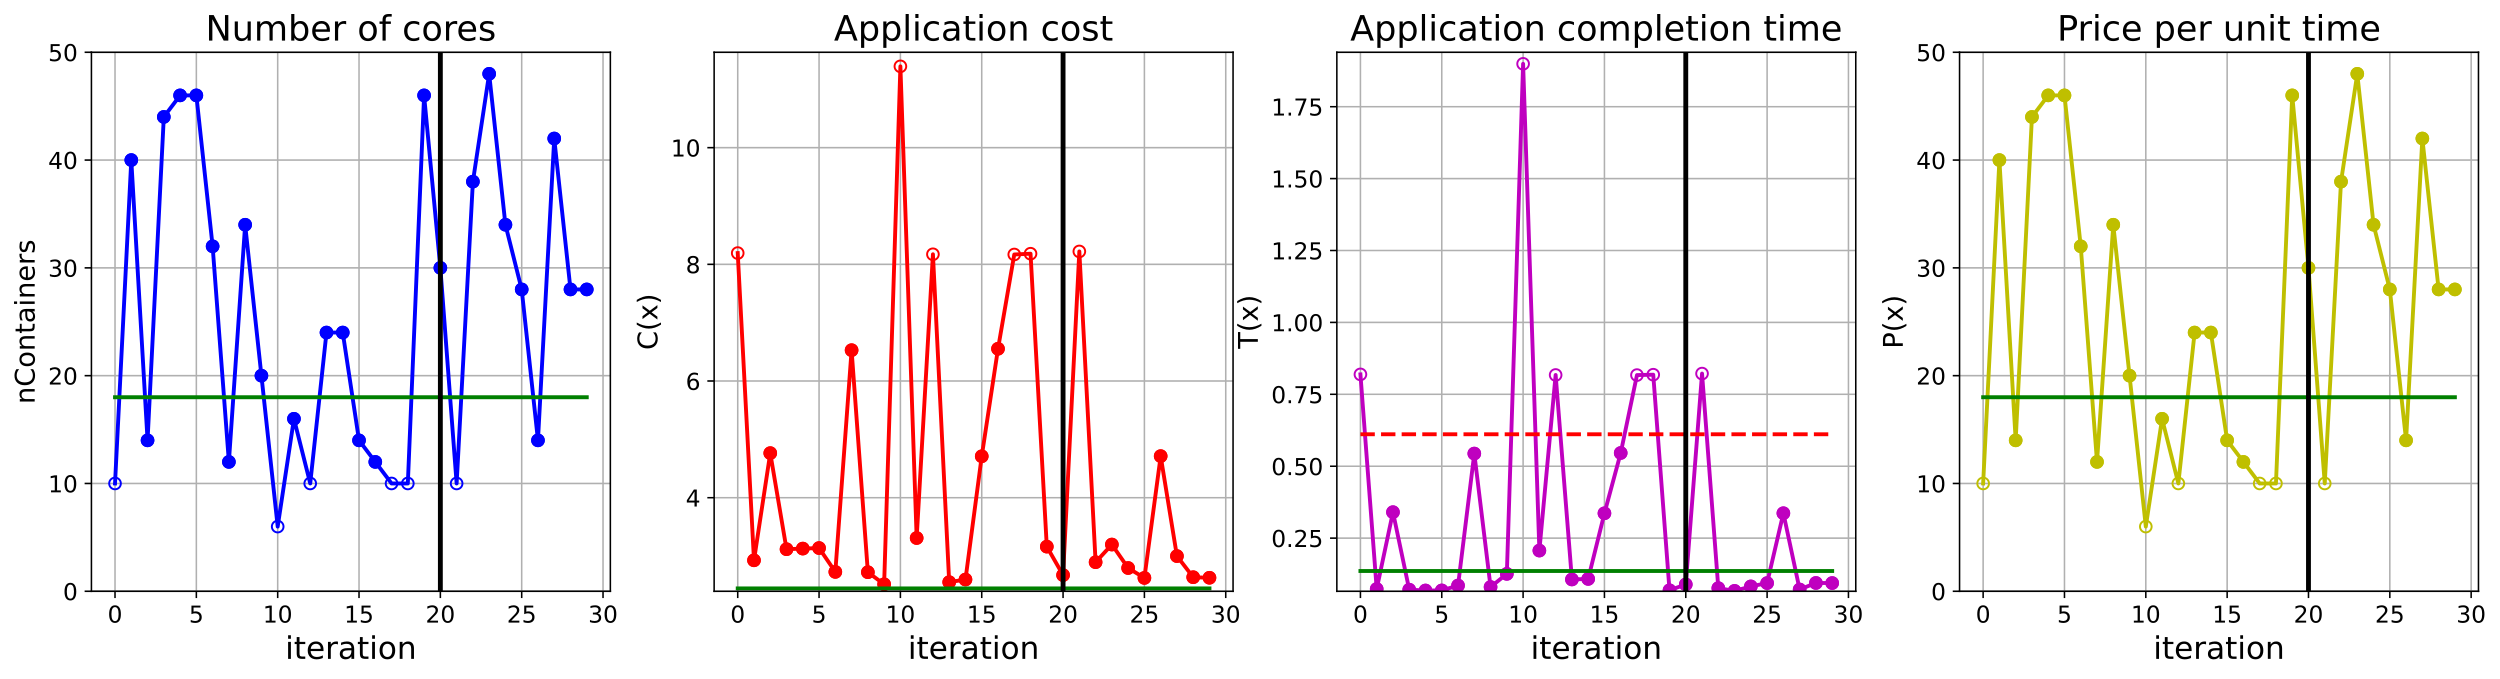 <?xml version="1.0" encoding="utf-8" standalone="no"?>
<!DOCTYPE svg PUBLIC "-//W3C//DTD SVG 1.1//EN"
  "http://www.w3.org/Graphics/SVG/1.1/DTD/svg11.dtd">
<!-- Created with matplotlib (https://matplotlib.org/) -->
<svg height="349.376pt" version="1.1" viewBox="0 0 1285.69 349.376" width="1285.69pt" xmlns="http://www.w3.org/2000/svg" xmlns:xlink="http://www.w3.org/1999/xlink">
 <defs>
  <style type="text/css">
*{stroke-linecap:butt;stroke-linejoin:round;}
  </style>
 </defs>
 <g id="figure_1">
  <g id="patch_1">
   <path d="M 0 349.376 
L 1285.69 349.376 
L 1285.69 0 
L 0 0 
z
" style="fill:#ffffff;"/>
  </g>
  <g id="axes_1">
   <g id="patch_2">
    <path d="M 47.019 304.077 
L 313.889 304.077 
L 313.889 26.877 
L 47.019 26.877 
z
" style="fill:#ffffff;"/>
   </g>
   <g id="matplotlib.axis_1">
    <g id="xtick_1">
     <g id="line2d_1">
      <path clip-path="url(#pbb2faaa3b1)" d="M 59.15 304.077 
L 59.15 26.877 
" style="fill:none;stroke:#b0b0b0;stroke-linecap:square;stroke-width:0.8;"/>
     </g>
     <g id="line2d_2">
      <defs>
       <path d="M 0 0 
L 0 3.5 
" id="m750e244a87" style="stroke:#000000;stroke-width:0.8;"/>
      </defs>
      <g>
       <use style="stroke:#000000;stroke-width:0.8;" x="59.15" xlink:href="#m750e244a87" y="304.077"/>
      </g>
     </g>
     <g id="text_1">
      <!-- 0 -->
      <defs>
       <path d="M 31.781 66.406 
Q 24.172 66.406 20.328 58.906 
Q 16.5 51.422 16.5 36.375 
Q 16.5 21.391 20.328 13.891 
Q 24.172 6.391 31.781 6.391 
Q 39.453 6.391 43.281 13.891 
Q 47.125 21.391 47.125 36.375 
Q 47.125 51.422 43.281 58.906 
Q 39.453 66.406 31.781 66.406 
z
M 31.781 74.219 
Q 44.047 74.219 50.516 64.516 
Q 56.984 54.828 56.984 36.375 
Q 56.984 17.969 50.516 8.266 
Q 44.047 -1.422 31.781 -1.422 
Q 19.531 -1.422 13.062 8.266 
Q 6.594 17.969 6.594 36.375 
Q 6.594 54.828 13.062 64.516 
Q 19.531 74.219 31.781 74.219 
z
" id="DejaVuSans-48"/>
      </defs>
      <g transform="translate(55.332 320.195)scale(0.12 -0.12)">
       <use xlink:href="#DejaVuSans-48"/>
      </g>
     </g>
    </g>
    <g id="xtick_2">
     <g id="line2d_3">
      <path clip-path="url(#pbb2faaa3b1)" d="M 100.979 304.077 
L 100.979 26.877 
" style="fill:none;stroke:#b0b0b0;stroke-linecap:square;stroke-width:0.8;"/>
     </g>
     <g id="line2d_4">
      <g>
       <use style="stroke:#000000;stroke-width:0.8;" x="100.979" xlink:href="#m750e244a87" y="304.077"/>
      </g>
     </g>
     <g id="text_2">
      <!-- 5 -->
      <defs>
       <path d="M 10.797 72.906 
L 49.516 72.906 
L 49.516 64.594 
L 19.828 64.594 
L 19.828 46.734 
Q 21.969 47.469 24.109 47.828 
Q 26.266 48.188 28.422 48.188 
Q 40.625 48.188 47.75 41.5 
Q 54.891 34.812 54.891 23.391 
Q 54.891 11.625 47.562 5.094 
Q 40.234 -1.422 26.906 -1.422 
Q 22.312 -1.422 17.547 -0.641 
Q 12.797 0.141 7.719 1.703 
L 7.719 11.625 
Q 12.109 9.234 16.797 8.062 
Q 21.484 6.891 26.703 6.891 
Q 35.156 6.891 40.078 11.328 
Q 45.016 15.766 45.016 23.391 
Q 45.016 31 40.078 35.438 
Q 35.156 39.891 26.703 39.891 
Q 22.75 39.891 18.812 39.016 
Q 14.891 38.141 10.797 36.281 
z
" id="DejaVuSans-53"/>
      </defs>
      <g transform="translate(97.161 320.195)scale(0.12 -0.12)">
       <use xlink:href="#DejaVuSans-53"/>
      </g>
     </g>
    </g>
    <g id="xtick_3">
     <g id="line2d_5">
      <path clip-path="url(#pbb2faaa3b1)" d="M 142.808 304.077 
L 142.808 26.877 
" style="fill:none;stroke:#b0b0b0;stroke-linecap:square;stroke-width:0.8;"/>
     </g>
     <g id="line2d_6">
      <g>
       <use style="stroke:#000000;stroke-width:0.8;" x="142.808" xlink:href="#m750e244a87" y="304.077"/>
      </g>
     </g>
     <g id="text_3">
      <!-- 10 -->
      <defs>
       <path d="M 12.406 8.297 
L 28.516 8.297 
L 28.516 63.922 
L 10.984 60.406 
L 10.984 69.391 
L 28.422 72.906 
L 38.281 72.906 
L 38.281 8.297 
L 54.391 8.297 
L 54.391 0 
L 12.406 0 
z
" id="DejaVuSans-49"/>
      </defs>
      <g transform="translate(135.173 320.195)scale(0.12 -0.12)">
       <use xlink:href="#DejaVuSans-49"/>
       <use x="63.623" xlink:href="#DejaVuSans-48"/>
      </g>
     </g>
    </g>
    <g id="xtick_4">
     <g id="line2d_7">
      <path clip-path="url(#pbb2faaa3b1)" d="M 184.637 304.077 
L 184.637 26.877 
" style="fill:none;stroke:#b0b0b0;stroke-linecap:square;stroke-width:0.8;"/>
     </g>
     <g id="line2d_8">
      <g>
       <use style="stroke:#000000;stroke-width:0.8;" x="184.637" xlink:href="#m750e244a87" y="304.077"/>
      </g>
     </g>
     <g id="text_4">
      <!-- 15 -->
      <g transform="translate(177.002 320.195)scale(0.12 -0.12)">
       <use xlink:href="#DejaVuSans-49"/>
       <use x="63.623" xlink:href="#DejaVuSans-53"/>
      </g>
     </g>
    </g>
    <g id="xtick_5">
     <g id="line2d_9">
      <path clip-path="url(#pbb2faaa3b1)" d="M 226.466 304.077 
L 226.466 26.877 
" style="fill:none;stroke:#b0b0b0;stroke-linecap:square;stroke-width:0.8;"/>
     </g>
     <g id="line2d_10">
      <g>
       <use style="stroke:#000000;stroke-width:0.8;" x="226.466" xlink:href="#m750e244a87" y="304.077"/>
      </g>
     </g>
     <g id="text_5">
      <!-- 20 -->
      <defs>
       <path d="M 19.188 8.297 
L 53.609 8.297 
L 53.609 0 
L 7.328 0 
L 7.328 8.297 
Q 12.938 14.109 22.625 23.891 
Q 32.328 33.688 34.812 36.531 
Q 39.547 41.844 41.422 45.531 
Q 43.312 49.219 43.312 52.781 
Q 43.312 58.594 39.234 62.25 
Q 35.156 65.922 28.609 65.922 
Q 23.969 65.922 18.812 64.312 
Q 13.672 62.703 7.812 59.422 
L 7.812 69.391 
Q 13.766 71.781 18.938 73 
Q 24.125 74.219 28.422 74.219 
Q 39.75 74.219 46.484 68.547 
Q 53.219 62.891 53.219 53.422 
Q 53.219 48.922 51.531 44.891 
Q 49.859 40.875 45.406 35.406 
Q 44.188 33.984 37.641 27.219 
Q 31.109 20.453 19.188 8.297 
z
" id="DejaVuSans-50"/>
      </defs>
      <g transform="translate(218.831 320.195)scale(0.12 -0.12)">
       <use xlink:href="#DejaVuSans-50"/>
       <use x="63.623" xlink:href="#DejaVuSans-48"/>
      </g>
     </g>
    </g>
    <g id="xtick_6">
     <g id="line2d_11">
      <path clip-path="url(#pbb2faaa3b1)" d="M 268.295 304.077 
L 268.295 26.877 
" style="fill:none;stroke:#b0b0b0;stroke-linecap:square;stroke-width:0.8;"/>
     </g>
     <g id="line2d_12">
      <g>
       <use style="stroke:#000000;stroke-width:0.8;" x="268.295" xlink:href="#m750e244a87" y="304.077"/>
      </g>
     </g>
     <g id="text_6">
      <!-- 25 -->
      <g transform="translate(260.66 320.195)scale(0.12 -0.12)">
       <use xlink:href="#DejaVuSans-50"/>
       <use x="63.623" xlink:href="#DejaVuSans-53"/>
      </g>
     </g>
    </g>
    <g id="xtick_7">
     <g id="line2d_13">
      <path clip-path="url(#pbb2faaa3b1)" d="M 310.124 304.077 
L 310.124 26.877 
" style="fill:none;stroke:#b0b0b0;stroke-linecap:square;stroke-width:0.8;"/>
     </g>
     <g id="line2d_14">
      <g>
       <use style="stroke:#000000;stroke-width:0.8;" x="310.124" xlink:href="#m750e244a87" y="304.077"/>
      </g>
     </g>
     <g id="text_7">
      <!-- 30 -->
      <defs>
       <path d="M 40.578 39.312 
Q 47.656 37.797 51.625 33 
Q 55.609 28.219 55.609 21.188 
Q 55.609 10.406 48.188 4.484 
Q 40.766 -1.422 27.094 -1.422 
Q 22.516 -1.422 17.656 -0.516 
Q 12.797 0.391 7.625 2.203 
L 7.625 11.719 
Q 11.719 9.328 16.594 8.109 
Q 21.484 6.891 26.812 6.891 
Q 36.078 6.891 40.938 10.547 
Q 45.797 14.203 45.797 21.188 
Q 45.797 27.641 41.281 31.266 
Q 36.766 34.906 28.719 34.906 
L 20.219 34.906 
L 20.219 43.016 
L 29.109 43.016 
Q 36.375 43.016 40.234 45.922 
Q 44.094 48.828 44.094 54.297 
Q 44.094 59.906 40.109 62.906 
Q 36.141 65.922 28.719 65.922 
Q 24.656 65.922 20.016 65.031 
Q 15.375 64.156 9.812 62.312 
L 9.812 71.094 
Q 15.438 72.656 20.344 73.438 
Q 25.25 74.219 29.594 74.219 
Q 40.828 74.219 47.359 69.109 
Q 53.906 64.016 53.906 55.328 
Q 53.906 49.266 50.438 45.094 
Q 46.969 40.922 40.578 39.312 
z
" id="DejaVuSans-51"/>
      </defs>
      <g transform="translate(302.489 320.195)scale(0.12 -0.12)">
       <use xlink:href="#DejaVuSans-51"/>
       <use x="63.623" xlink:href="#DejaVuSans-48"/>
      </g>
     </g>
    </g>
    <g id="text_8">
     <!-- iteration -->
     <defs>
      <path d="M 9.422 54.688 
L 18.406 54.688 
L 18.406 0 
L 9.422 0 
z
M 9.422 75.984 
L 18.406 75.984 
L 18.406 64.594 
L 9.422 64.594 
z
" id="DejaVuSans-105"/>
      <path d="M 18.312 70.219 
L 18.312 54.688 
L 36.812 54.688 
L 36.812 47.703 
L 18.312 47.703 
L 18.312 18.016 
Q 18.312 11.328 20.141 9.422 
Q 21.969 7.516 27.594 7.516 
L 36.812 7.516 
L 36.812 0 
L 27.594 0 
Q 17.188 0 13.234 3.875 
Q 9.281 7.766 9.281 18.016 
L 9.281 47.703 
L 2.688 47.703 
L 2.688 54.688 
L 9.281 54.688 
L 9.281 70.219 
z
" id="DejaVuSans-116"/>
      <path d="M 56.203 29.594 
L 56.203 25.203 
L 14.891 25.203 
Q 15.484 15.922 20.484 11.062 
Q 25.484 6.203 34.422 6.203 
Q 39.594 6.203 44.453 7.469 
Q 49.312 8.734 54.109 11.281 
L 54.109 2.781 
Q 49.266 0.734 44.188 -0.344 
Q 39.109 -1.422 33.891 -1.422 
Q 20.797 -1.422 13.156 6.188 
Q 5.516 13.812 5.516 26.812 
Q 5.516 40.234 12.766 48.109 
Q 20.016 56 32.328 56 
Q 43.359 56 49.781 48.891 
Q 56.203 41.797 56.203 29.594 
z
M 47.219 32.234 
Q 47.125 39.594 43.094 43.984 
Q 39.062 48.391 32.422 48.391 
Q 24.906 48.391 20.391 44.141 
Q 15.875 39.891 15.188 32.172 
z
" id="DejaVuSans-101"/>
      <path d="M 41.109 46.297 
Q 39.594 47.172 37.812 47.578 
Q 36.031 48 33.891 48 
Q 26.266 48 22.188 43.047 
Q 18.109 38.094 18.109 28.812 
L 18.109 0 
L 9.078 0 
L 9.078 54.688 
L 18.109 54.688 
L 18.109 46.188 
Q 20.953 51.172 25.484 53.578 
Q 30.031 56 36.531 56 
Q 37.453 56 38.578 55.875 
Q 39.703 55.766 41.062 55.516 
z
" id="DejaVuSans-114"/>
      <path d="M 34.281 27.484 
Q 23.391 27.484 19.188 25 
Q 14.984 22.516 14.984 16.5 
Q 14.984 11.719 18.141 8.906 
Q 21.297 6.109 26.703 6.109 
Q 34.188 6.109 38.703 11.406 
Q 43.219 16.703 43.219 25.484 
L 43.219 27.484 
z
M 52.203 31.203 
L 52.203 0 
L 43.219 0 
L 43.219 8.297 
Q 40.141 3.328 35.547 0.953 
Q 30.953 -1.422 24.312 -1.422 
Q 15.922 -1.422 10.953 3.297 
Q 6 8.016 6 15.922 
Q 6 25.141 12.172 29.828 
Q 18.359 34.516 30.609 34.516 
L 43.219 34.516 
L 43.219 35.406 
Q 43.219 41.609 39.141 45 
Q 35.062 48.391 27.688 48.391 
Q 23 48.391 18.547 47.266 
Q 14.109 46.141 10.016 43.891 
L 10.016 52.203 
Q 14.938 54.109 19.578 55.047 
Q 24.219 56 28.609 56 
Q 40.484 56 46.344 49.844 
Q 52.203 43.703 52.203 31.203 
z
" id="DejaVuSans-97"/>
      <path d="M 30.609 48.391 
Q 23.391 48.391 19.188 42.75 
Q 14.984 37.109 14.984 27.297 
Q 14.984 17.484 19.156 11.844 
Q 23.344 6.203 30.609 6.203 
Q 37.797 6.203 41.984 11.859 
Q 46.188 17.531 46.188 27.297 
Q 46.188 37.016 41.984 42.703 
Q 37.797 48.391 30.609 48.391 
z
M 30.609 56 
Q 42.328 56 49.016 48.375 
Q 55.719 40.766 55.719 27.297 
Q 55.719 13.875 49.016 6.219 
Q 42.328 -1.422 30.609 -1.422 
Q 18.844 -1.422 12.172 6.219 
Q 5.516 13.875 5.516 27.297 
Q 5.516 40.766 12.172 48.375 
Q 18.844 56 30.609 56 
z
" id="DejaVuSans-111"/>
      <path d="M 54.891 33.016 
L 54.891 0 
L 45.906 0 
L 45.906 32.719 
Q 45.906 40.484 42.875 44.328 
Q 39.844 48.188 33.797 48.188 
Q 26.516 48.188 22.312 43.547 
Q 18.109 38.922 18.109 30.906 
L 18.109 0 
L 9.078 0 
L 9.078 54.688 
L 18.109 54.688 
L 18.109 46.188 
Q 21.344 51.125 25.703 53.562 
Q 30.078 56 35.797 56 
Q 45.219 56 50.047 50.172 
Q 54.891 44.344 54.891 33.016 
z
" id="DejaVuSans-110"/>
     </defs>
     <g transform="translate(146.658 338.848)scale(0.16 -0.16)">
      <use xlink:href="#DejaVuSans-105"/>
      <use x="27.783" xlink:href="#DejaVuSans-116"/>
      <use x="66.992" xlink:href="#DejaVuSans-101"/>
      <use x="128.516" xlink:href="#DejaVuSans-114"/>
      <use x="169.629" xlink:href="#DejaVuSans-97"/>
      <use x="230.908" xlink:href="#DejaVuSans-116"/>
      <use x="270.117" xlink:href="#DejaVuSans-105"/>
      <use x="297.9" xlink:href="#DejaVuSans-111"/>
      <use x="359.082" xlink:href="#DejaVuSans-110"/>
     </g>
    </g>
   </g>
   <g id="matplotlib.axis_2">
    <g id="ytick_1">
     <g id="line2d_15">
      <path clip-path="url(#pbb2faaa3b1)" d="M 47.019 304.077 
L 313.889 304.077 
" style="fill:none;stroke:#b0b0b0;stroke-linecap:square;stroke-width:0.8;"/>
     </g>
     <g id="line2d_16">
      <defs>
       <path d="M 0 0 
L -3.5 0 
" id="m5dc3c67f2d" style="stroke:#000000;stroke-width:0.8;"/>
      </defs>
      <g>
       <use style="stroke:#000000;stroke-width:0.8;" x="47.019" xlink:href="#m5dc3c67f2d" y="304.077"/>
      </g>
     </g>
     <g id="text_9">
      <!-- 0 -->
      <g transform="translate(32.384 308.636)scale(0.12 -0.12)">
       <use xlink:href="#DejaVuSans-48"/>
      </g>
     </g>
    </g>
    <g id="ytick_2">
     <g id="line2d_17">
      <path clip-path="url(#pbb2faaa3b1)" d="M 47.019 248.637 
L 313.889 248.637 
" style="fill:none;stroke:#b0b0b0;stroke-linecap:square;stroke-width:0.8;"/>
     </g>
     <g id="line2d_18">
      <g>
       <use style="stroke:#000000;stroke-width:0.8;" x="47.019" xlink:href="#m5dc3c67f2d" y="248.637"/>
      </g>
     </g>
     <g id="text_10">
      <!-- 10 -->
      <g transform="translate(24.749 253.196)scale(0.12 -0.12)">
       <use xlink:href="#DejaVuSans-49"/>
       <use x="63.623" xlink:href="#DejaVuSans-48"/>
      </g>
     </g>
    </g>
    <g id="ytick_3">
     <g id="line2d_19">
      <path clip-path="url(#pbb2faaa3b1)" d="M 47.019 193.197 
L 313.889 193.197 
" style="fill:none;stroke:#b0b0b0;stroke-linecap:square;stroke-width:0.8;"/>
     </g>
     <g id="line2d_20">
      <g>
       <use style="stroke:#000000;stroke-width:0.8;" x="47.019" xlink:href="#m5dc3c67f2d" y="193.197"/>
      </g>
     </g>
     <g id="text_11">
      <!-- 20 -->
      <g transform="translate(24.749 197.756)scale(0.12 -0.12)">
       <use xlink:href="#DejaVuSans-50"/>
       <use x="63.623" xlink:href="#DejaVuSans-48"/>
      </g>
     </g>
    </g>
    <g id="ytick_4">
     <g id="line2d_21">
      <path clip-path="url(#pbb2faaa3b1)" d="M 47.019 137.757 
L 313.889 137.757 
" style="fill:none;stroke:#b0b0b0;stroke-linecap:square;stroke-width:0.8;"/>
     </g>
     <g id="line2d_22">
      <g>
       <use style="stroke:#000000;stroke-width:0.8;" x="47.019" xlink:href="#m5dc3c67f2d" y="137.757"/>
      </g>
     </g>
     <g id="text_12">
      <!-- 30 -->
      <g transform="translate(24.749 142.316)scale(0.12 -0.12)">
       <use xlink:href="#DejaVuSans-51"/>
       <use x="63.623" xlink:href="#DejaVuSans-48"/>
      </g>
     </g>
    </g>
    <g id="ytick_5">
     <g id="line2d_23">
      <path clip-path="url(#pbb2faaa3b1)" d="M 47.019 82.317 
L 313.889 82.317 
" style="fill:none;stroke:#b0b0b0;stroke-linecap:square;stroke-width:0.8;"/>
     </g>
     <g id="line2d_24">
      <g>
       <use style="stroke:#000000;stroke-width:0.8;" x="47.019" xlink:href="#m5dc3c67f2d" y="82.317"/>
      </g>
     </g>
     <g id="text_13">
      <!-- 40 -->
      <defs>
       <path d="M 37.797 64.312 
L 12.891 25.391 
L 37.797 25.391 
z
M 35.203 72.906 
L 47.609 72.906 
L 47.609 25.391 
L 58.016 25.391 
L 58.016 17.188 
L 47.609 17.188 
L 47.609 0 
L 37.797 0 
L 37.797 17.188 
L 4.891 17.188 
L 4.891 26.703 
z
" id="DejaVuSans-52"/>
      </defs>
      <g transform="translate(24.749 86.876)scale(0.12 -0.12)">
       <use xlink:href="#DejaVuSans-52"/>
       <use x="63.623" xlink:href="#DejaVuSans-48"/>
      </g>
     </g>
    </g>
    <g id="ytick_6">
     <g id="line2d_25">
      <path clip-path="url(#pbb2faaa3b1)" d="M 47.019 26.877 
L 313.889 26.877 
" style="fill:none;stroke:#b0b0b0;stroke-linecap:square;stroke-width:0.8;"/>
     </g>
     <g id="line2d_26">
      <g>
       <use style="stroke:#000000;stroke-width:0.8;" x="47.019" xlink:href="#m5dc3c67f2d" y="26.877"/>
      </g>
     </g>
     <g id="text_14">
      <!-- 50 -->
      <g transform="translate(24.749 31.436)scale(0.12 -0.12)">
       <use xlink:href="#DejaVuSans-53"/>
       <use x="63.623" xlink:href="#DejaVuSans-48"/>
      </g>
     </g>
    </g>
    <g id="text_15">
     <!-- nContainers -->
     <defs>
      <path d="M 64.406 67.281 
L 64.406 56.891 
Q 59.422 61.531 53.781 63.812 
Q 48.141 66.109 41.797 66.109 
Q 29.297 66.109 22.656 58.469 
Q 16.016 50.828 16.016 36.375 
Q 16.016 21.969 22.656 14.328 
Q 29.297 6.688 41.797 6.688 
Q 48.141 6.688 53.781 8.984 
Q 59.422 11.281 64.406 15.922 
L 64.406 5.609 
Q 59.234 2.094 53.438 0.328 
Q 47.656 -1.422 41.219 -1.422 
Q 24.656 -1.422 15.125 8.703 
Q 5.609 18.844 5.609 36.375 
Q 5.609 53.953 15.125 64.078 
Q 24.656 74.219 41.219 74.219 
Q 47.75 74.219 53.531 72.484 
Q 59.328 70.75 64.406 67.281 
z
" id="DejaVuSans-67"/>
      <path d="M 44.281 53.078 
L 44.281 44.578 
Q 40.484 46.531 36.375 47.5 
Q 32.281 48.484 27.875 48.484 
Q 21.188 48.484 17.844 46.438 
Q 14.5 44.391 14.5 40.281 
Q 14.5 37.156 16.891 35.375 
Q 19.281 33.594 26.516 31.984 
L 29.594 31.297 
Q 39.156 29.25 43.188 25.516 
Q 47.219 21.781 47.219 15.094 
Q 47.219 7.469 41.188 3.016 
Q 35.156 -1.422 24.609 -1.422 
Q 20.219 -1.422 15.453 -0.562 
Q 10.688 0.297 5.422 2 
L 5.422 11.281 
Q 10.406 8.688 15.234 7.391 
Q 20.062 6.109 24.812 6.109 
Q 31.156 6.109 34.562 8.281 
Q 37.984 10.453 37.984 14.406 
Q 37.984 18.062 35.516 20.016 
Q 33.062 21.969 24.703 23.781 
L 21.578 24.516 
Q 13.234 26.266 9.516 29.906 
Q 5.812 33.547 5.812 39.891 
Q 5.812 47.609 11.281 51.797 
Q 16.75 56 26.812 56 
Q 31.781 56 36.172 55.266 
Q 40.578 54.547 44.281 53.078 
z
" id="DejaVuSans-115"/>
     </defs>
     <g transform="translate(17.838 207.767)rotate(-90)scale(0.14 -0.14)">
      <use xlink:href="#DejaVuSans-110"/>
      <use x="63.379" xlink:href="#DejaVuSans-67"/>
      <use x="133.203" xlink:href="#DejaVuSans-111"/>
      <use x="194.385" xlink:href="#DejaVuSans-110"/>
      <use x="257.764" xlink:href="#DejaVuSans-116"/>
      <use x="296.973" xlink:href="#DejaVuSans-97"/>
      <use x="358.252" xlink:href="#DejaVuSans-105"/>
      <use x="386.035" xlink:href="#DejaVuSans-110"/>
      <use x="449.414" xlink:href="#DejaVuSans-101"/>
      <use x="510.938" xlink:href="#DejaVuSans-114"/>
      <use x="552.051" xlink:href="#DejaVuSans-115"/>
     </g>
    </g>
   </g>
   <g id="line2d_27">
    <path clip-path="url(#pbb2faaa3b1)" d="M 59.15 248.637 
L 67.516 82.317 
L 75.881 226.461 
L 84.247 60.141 
L 92.613 49.053 
L 100.979 49.053 
L 109.345 126.669 
L 117.711 237.549 
L 126.076 115.581 
L 134.442 193.197 
L 142.808 270.813 
L 151.174 215.373 
L 159.54 248.637 
L 167.905 171.021 
L 176.271 171.021 
L 184.637 226.461 
L 193.003 237.549 
L 201.369 248.637 
L 209.735 248.637 
L 218.1 49.053 
L 226.466 137.757 
L 234.832 248.637 
L 243.198 93.405 
L 251.564 37.965 
L 259.929 115.581 
L 268.295 148.845 
L 276.661 226.461 
L 285.027 71.229 
L 293.393 148.845 
L 301.759 148.845 
" style="fill:none;stroke:#0000ff;stroke-linecap:square;stroke-width:2;"/>
    <defs>
     <path d="M 0 3 
C 0.796 3 1.559 2.684 2.121 2.121 
C 2.684 1.559 3 0.796 3 0 
C 3 -0.796 2.684 -1.559 2.121 -2.121 
C 1.559 -2.684 0.796 -3 0 -3 
C -0.796 -3 -1.559 -2.684 -2.121 -2.121 
C -2.684 -1.559 -3 -0.796 -3 0 
C -3 0.796 -2.684 1.559 -2.121 2.121 
C -1.559 2.684 -0.796 3 0 3 
z
" id="me2c7d658e9" style="stroke:#0000ff;"/>
    </defs>
    <g clip-path="url(#pbb2faaa3b1)">
     <use style="fill-opacity:0;stroke:#0000ff;" x="59.15" xlink:href="#me2c7d658e9" y="248.637"/>
     <use style="fill-opacity:0;stroke:#0000ff;" x="67.516" xlink:href="#me2c7d658e9" y="82.317"/>
     <use style="fill-opacity:0;stroke:#0000ff;" x="75.881" xlink:href="#me2c7d658e9" y="226.461"/>
     <use style="fill-opacity:0;stroke:#0000ff;" x="84.247" xlink:href="#me2c7d658e9" y="60.141"/>
     <use style="fill-opacity:0;stroke:#0000ff;" x="92.613" xlink:href="#me2c7d658e9" y="49.053"/>
     <use style="fill-opacity:0;stroke:#0000ff;" x="100.979" xlink:href="#me2c7d658e9" y="49.053"/>
     <use style="fill-opacity:0;stroke:#0000ff;" x="109.345" xlink:href="#me2c7d658e9" y="126.669"/>
     <use style="fill-opacity:0;stroke:#0000ff;" x="117.711" xlink:href="#me2c7d658e9" y="237.549"/>
     <use style="fill-opacity:0;stroke:#0000ff;" x="126.076" xlink:href="#me2c7d658e9" y="115.581"/>
     <use style="fill-opacity:0;stroke:#0000ff;" x="134.442" xlink:href="#me2c7d658e9" y="193.197"/>
     <use style="fill-opacity:0;stroke:#0000ff;" x="142.808" xlink:href="#me2c7d658e9" y="270.813"/>
     <use style="fill-opacity:0;stroke:#0000ff;" x="151.174" xlink:href="#me2c7d658e9" y="215.373"/>
     <use style="fill-opacity:0;stroke:#0000ff;" x="159.54" xlink:href="#me2c7d658e9" y="248.637"/>
     <use style="fill-opacity:0;stroke:#0000ff;" x="167.905" xlink:href="#me2c7d658e9" y="171.021"/>
     <use style="fill-opacity:0;stroke:#0000ff;" x="176.271" xlink:href="#me2c7d658e9" y="171.021"/>
     <use style="fill-opacity:0;stroke:#0000ff;" x="184.637" xlink:href="#me2c7d658e9" y="226.461"/>
     <use style="fill-opacity:0;stroke:#0000ff;" x="193.003" xlink:href="#me2c7d658e9" y="237.549"/>
     <use style="fill-opacity:0;stroke:#0000ff;" x="201.369" xlink:href="#me2c7d658e9" y="248.637"/>
     <use style="fill-opacity:0;stroke:#0000ff;" x="209.735" xlink:href="#me2c7d658e9" y="248.637"/>
     <use style="fill-opacity:0;stroke:#0000ff;" x="218.1" xlink:href="#me2c7d658e9" y="49.053"/>
     <use style="fill-opacity:0;stroke:#0000ff;" x="226.466" xlink:href="#me2c7d658e9" y="137.757"/>
     <use style="fill-opacity:0;stroke:#0000ff;" x="234.832" xlink:href="#me2c7d658e9" y="248.637"/>
     <use style="fill-opacity:0;stroke:#0000ff;" x="243.198" xlink:href="#me2c7d658e9" y="93.405"/>
     <use style="fill-opacity:0;stroke:#0000ff;" x="251.564" xlink:href="#me2c7d658e9" y="37.965"/>
     <use style="fill-opacity:0;stroke:#0000ff;" x="259.929" xlink:href="#me2c7d658e9" y="115.581"/>
     <use style="fill-opacity:0;stroke:#0000ff;" x="268.295" xlink:href="#me2c7d658e9" y="148.845"/>
     <use style="fill-opacity:0;stroke:#0000ff;" x="276.661" xlink:href="#me2c7d658e9" y="226.461"/>
     <use style="fill-opacity:0;stroke:#0000ff;" x="285.027" xlink:href="#me2c7d658e9" y="71.229"/>
     <use style="fill-opacity:0;stroke:#0000ff;" x="293.393" xlink:href="#me2c7d658e9" y="148.845"/>
     <use style="fill-opacity:0;stroke:#0000ff;" x="301.759" xlink:href="#me2c7d658e9" y="148.845"/>
    </g>
   </g>
   <g id="line2d_28">
    <defs>
     <path d="M 0 3 
C 0.796 3 1.559 2.684 2.121 2.121 
C 2.684 1.559 3 0.796 3 0 
C 3 -0.796 2.684 -1.559 2.121 -2.121 
C 1.559 -2.684 0.796 -3 0 -3 
C -0.796 -3 -1.559 -2.684 -2.121 -2.121 
C -2.684 -1.559 -3 -0.796 -3 0 
C -3 0.796 -2.684 1.559 -2.121 2.121 
C -1.559 2.684 -0.796 3 0 3 
z
" id="m4e86d9dcb2" style="stroke:#0000ff;"/>
    </defs>
    <g clip-path="url(#pbb2faaa3b1)">
     <use style="fill:#0000ff;stroke:#0000ff;" x="67.516" xlink:href="#m4e86d9dcb2" y="82.317"/>
    </g>
   </g>
   <g id="line2d_29">
    <g clip-path="url(#pbb2faaa3b1)">
     <use style="fill:#0000ff;stroke:#0000ff;" x="75.881" xlink:href="#m4e86d9dcb2" y="226.461"/>
    </g>
   </g>
   <g id="line2d_30">
    <g clip-path="url(#pbb2faaa3b1)">
     <use style="fill:#0000ff;stroke:#0000ff;" x="84.247" xlink:href="#m4e86d9dcb2" y="60.141"/>
    </g>
   </g>
   <g id="line2d_31">
    <g clip-path="url(#pbb2faaa3b1)">
     <use style="fill:#0000ff;stroke:#0000ff;" x="92.613" xlink:href="#m4e86d9dcb2" y="49.053"/>
    </g>
   </g>
   <g id="line2d_32">
    <g clip-path="url(#pbb2faaa3b1)">
     <use style="fill:#0000ff;stroke:#0000ff;" x="100.979" xlink:href="#m4e86d9dcb2" y="49.053"/>
    </g>
   </g>
   <g id="line2d_33">
    <g clip-path="url(#pbb2faaa3b1)">
     <use style="fill:#0000ff;stroke:#0000ff;" x="109.345" xlink:href="#m4e86d9dcb2" y="126.669"/>
    </g>
   </g>
   <g id="line2d_34">
    <g clip-path="url(#pbb2faaa3b1)">
     <use style="fill:#0000ff;stroke:#0000ff;" x="117.711" xlink:href="#m4e86d9dcb2" y="237.549"/>
    </g>
   </g>
   <g id="line2d_35">
    <g clip-path="url(#pbb2faaa3b1)">
     <use style="fill:#0000ff;stroke:#0000ff;" x="126.076" xlink:href="#m4e86d9dcb2" y="115.581"/>
    </g>
   </g>
   <g id="line2d_36">
    <g clip-path="url(#pbb2faaa3b1)">
     <use style="fill:#0000ff;stroke:#0000ff;" x="134.442" xlink:href="#m4e86d9dcb2" y="193.197"/>
    </g>
   </g>
   <g id="line2d_37">
    <g clip-path="url(#pbb2faaa3b1)">
     <use style="fill:#0000ff;stroke:#0000ff;" x="151.174" xlink:href="#m4e86d9dcb2" y="215.373"/>
    </g>
   </g>
   <g id="line2d_38">
    <g clip-path="url(#pbb2faaa3b1)">
     <use style="fill:#0000ff;stroke:#0000ff;" x="167.905" xlink:href="#m4e86d9dcb2" y="171.021"/>
    </g>
   </g>
   <g id="line2d_39">
    <g clip-path="url(#pbb2faaa3b1)">
     <use style="fill:#0000ff;stroke:#0000ff;" x="176.271" xlink:href="#m4e86d9dcb2" y="171.021"/>
    </g>
   </g>
   <g id="line2d_40">
    <g clip-path="url(#pbb2faaa3b1)">
     <use style="fill:#0000ff;stroke:#0000ff;" x="184.637" xlink:href="#m4e86d9dcb2" y="226.461"/>
    </g>
   </g>
   <g id="line2d_41">
    <g clip-path="url(#pbb2faaa3b1)">
     <use style="fill:#0000ff;stroke:#0000ff;" x="193.003" xlink:href="#m4e86d9dcb2" y="237.549"/>
    </g>
   </g>
   <g id="line2d_42">
    <g clip-path="url(#pbb2faaa3b1)">
     <use style="fill:#0000ff;stroke:#0000ff;" x="218.1" xlink:href="#m4e86d9dcb2" y="49.053"/>
    </g>
   </g>
   <g id="line2d_43">
    <g clip-path="url(#pbb2faaa3b1)">
     <use style="fill:#0000ff;stroke:#0000ff;" x="226.466" xlink:href="#m4e86d9dcb2" y="137.757"/>
    </g>
   </g>
   <g id="line2d_44">
    <g clip-path="url(#pbb2faaa3b1)">
     <use style="fill:#0000ff;stroke:#0000ff;" x="243.198" xlink:href="#m4e86d9dcb2" y="93.405"/>
    </g>
   </g>
   <g id="line2d_45">
    <g clip-path="url(#pbb2faaa3b1)">
     <use style="fill:#0000ff;stroke:#0000ff;" x="251.564" xlink:href="#m4e86d9dcb2" y="37.965"/>
    </g>
   </g>
   <g id="line2d_46">
    <g clip-path="url(#pbb2faaa3b1)">
     <use style="fill:#0000ff;stroke:#0000ff;" x="259.929" xlink:href="#m4e86d9dcb2" y="115.581"/>
    </g>
   </g>
   <g id="line2d_47">
    <g clip-path="url(#pbb2faaa3b1)">
     <use style="fill:#0000ff;stroke:#0000ff;" x="268.295" xlink:href="#m4e86d9dcb2" y="148.845"/>
    </g>
   </g>
   <g id="line2d_48">
    <g clip-path="url(#pbb2faaa3b1)">
     <use style="fill:#0000ff;stroke:#0000ff;" x="276.661" xlink:href="#m4e86d9dcb2" y="226.461"/>
    </g>
   </g>
   <g id="line2d_49">
    <g clip-path="url(#pbb2faaa3b1)">
     <use style="fill:#0000ff;stroke:#0000ff;" x="285.027" xlink:href="#m4e86d9dcb2" y="71.229"/>
    </g>
   </g>
   <g id="line2d_50">
    <g clip-path="url(#pbb2faaa3b1)">
     <use style="fill:#0000ff;stroke:#0000ff;" x="293.393" xlink:href="#m4e86d9dcb2" y="148.845"/>
    </g>
   </g>
   <g id="line2d_51">
    <g clip-path="url(#pbb2faaa3b1)">
     <use style="fill:#0000ff;stroke:#0000ff;" x="301.759" xlink:href="#m4e86d9dcb2" y="148.845"/>
    </g>
   </g>
   <g id="line2d_52">
    <path clip-path="url(#pbb2faaa3b1)" d="M 59.15 204.285 
L 67.516 204.285 
L 75.881 204.285 
L 84.247 204.285 
L 92.613 204.285 
L 100.979 204.285 
L 109.345 204.285 
L 117.711 204.285 
L 126.076 204.285 
L 134.442 204.285 
L 142.808 204.285 
L 151.174 204.285 
L 159.54 204.285 
L 167.905 204.285 
L 176.271 204.285 
L 184.637 204.285 
L 193.003 204.285 
L 201.369 204.285 
L 209.735 204.285 
L 218.1 204.285 
L 226.466 204.285 
L 234.832 204.285 
L 243.198 204.285 
L 251.564 204.285 
L 259.929 204.285 
L 268.295 204.285 
L 276.661 204.285 
L 285.027 204.285 
L 293.393 204.285 
L 301.759 204.285 
" style="fill:none;stroke:#008000;stroke-linecap:square;stroke-width:2;"/>
   </g>
   <g id="line2d_53">
    <path clip-path="url(#pbb2faaa3b1)" d="M 226.466 304.077 
L 226.466 26.877 
" style="fill:none;stroke:#000000;stroke-linecap:square;stroke-width:2.5;"/>
   </g>
   <g id="patch_3">
    <path d="M 47.019 304.077 
L 47.019 26.877 
" style="fill:none;stroke:#000000;stroke-linecap:square;stroke-linejoin:miter;stroke-width:0.8;"/>
   </g>
   <g id="patch_4">
    <path d="M 313.889 304.077 
L 313.889 26.877 
" style="fill:none;stroke:#000000;stroke-linecap:square;stroke-linejoin:miter;stroke-width:0.8;"/>
   </g>
   <g id="patch_5">
    <path d="M 47.019 304.077 
L 313.889 304.077 
" style="fill:none;stroke:#000000;stroke-linecap:square;stroke-linejoin:miter;stroke-width:0.8;"/>
   </g>
   <g id="patch_6">
    <path d="M 47.019 26.877 
L 313.889 26.877 
" style="fill:none;stroke:#000000;stroke-linecap:square;stroke-linejoin:miter;stroke-width:0.8;"/>
   </g>
   <g id="text_16">
    <!-- Number of cores -->
    <defs>
     <path d="M 9.812 72.906 
L 23.094 72.906 
L 55.422 11.922 
L 55.422 72.906 
L 64.984 72.906 
L 64.984 0 
L 51.703 0 
L 19.391 60.984 
L 19.391 0 
L 9.812 0 
z
" id="DejaVuSans-78"/>
     <path d="M 8.5 21.578 
L 8.5 54.688 
L 17.484 54.688 
L 17.484 21.922 
Q 17.484 14.156 20.5 10.266 
Q 23.531 6.391 29.594 6.391 
Q 36.859 6.391 41.078 11.031 
Q 45.312 15.672 45.312 23.688 
L 45.312 54.688 
L 54.297 54.688 
L 54.297 0 
L 45.312 0 
L 45.312 8.406 
Q 42.047 3.422 37.719 1 
Q 33.406 -1.422 27.688 -1.422 
Q 18.266 -1.422 13.375 4.438 
Q 8.5 10.297 8.5 21.578 
z
M 31.109 56 
z
" id="DejaVuSans-117"/>
     <path d="M 52 44.188 
Q 55.375 50.25 60.062 53.125 
Q 64.75 56 71.094 56 
Q 79.641 56 84.281 50.016 
Q 88.922 44.047 88.922 33.016 
L 88.922 0 
L 79.891 0 
L 79.891 32.719 
Q 79.891 40.578 77.094 44.375 
Q 74.312 48.188 68.609 48.188 
Q 61.625 48.188 57.562 43.547 
Q 53.516 38.922 53.516 30.906 
L 53.516 0 
L 44.484 0 
L 44.484 32.719 
Q 44.484 40.625 41.703 44.406 
Q 38.922 48.188 33.109 48.188 
Q 26.219 48.188 22.156 43.531 
Q 18.109 38.875 18.109 30.906 
L 18.109 0 
L 9.078 0 
L 9.078 54.688 
L 18.109 54.688 
L 18.109 46.188 
Q 21.188 51.219 25.484 53.609 
Q 29.781 56 35.688 56 
Q 41.656 56 45.828 52.969 
Q 50 49.953 52 44.188 
z
" id="DejaVuSans-109"/>
     <path d="M 48.688 27.297 
Q 48.688 37.203 44.609 42.844 
Q 40.531 48.484 33.406 48.484 
Q 26.266 48.484 22.188 42.844 
Q 18.109 37.203 18.109 27.297 
Q 18.109 17.391 22.188 11.75 
Q 26.266 6.109 33.406 6.109 
Q 40.531 6.109 44.609 11.75 
Q 48.688 17.391 48.688 27.297 
z
M 18.109 46.391 
Q 20.953 51.266 25.266 53.625 
Q 29.594 56 35.594 56 
Q 45.562 56 51.781 48.094 
Q 58.016 40.188 58.016 27.297 
Q 58.016 14.406 51.781 6.484 
Q 45.562 -1.422 35.594 -1.422 
Q 29.594 -1.422 25.266 0.953 
Q 20.953 3.328 18.109 8.203 
L 18.109 0 
L 9.078 0 
L 9.078 75.984 
L 18.109 75.984 
z
" id="DejaVuSans-98"/>
     <path id="DejaVuSans-32"/>
     <path d="M 37.109 75.984 
L 37.109 68.5 
L 28.516 68.5 
Q 23.688 68.5 21.797 66.547 
Q 19.922 64.594 19.922 59.516 
L 19.922 54.688 
L 34.719 54.688 
L 34.719 47.703 
L 19.922 47.703 
L 19.922 0 
L 10.891 0 
L 10.891 47.703 
L 2.297 47.703 
L 2.297 54.688 
L 10.891 54.688 
L 10.891 58.5 
Q 10.891 67.625 15.141 71.797 
Q 19.391 75.984 28.609 75.984 
z
" id="DejaVuSans-102"/>
     <path d="M 48.781 52.594 
L 48.781 44.188 
Q 44.969 46.297 41.141 47.344 
Q 37.312 48.391 33.406 48.391 
Q 24.656 48.391 19.812 42.844 
Q 14.984 37.312 14.984 27.297 
Q 14.984 17.281 19.812 11.734 
Q 24.656 6.203 33.406 6.203 
Q 37.312 6.203 41.141 7.25 
Q 44.969 8.297 48.781 10.406 
L 48.781 2.094 
Q 45.016 0.344 40.984 -0.531 
Q 36.969 -1.422 32.422 -1.422 
Q 20.062 -1.422 12.781 6.344 
Q 5.516 14.109 5.516 27.297 
Q 5.516 40.672 12.859 48.328 
Q 20.219 56 33.016 56 
Q 37.156 56 41.109 55.141 
Q 45.062 54.297 48.781 52.594 
z
" id="DejaVuSans-99"/>
    </defs>
    <g transform="translate(105.725 20.877)scale(0.18 -0.18)">
     <use xlink:href="#DejaVuSans-78"/>
     <use x="74.805" xlink:href="#DejaVuSans-117"/>
     <use x="138.184" xlink:href="#DejaVuSans-109"/>
     <use x="235.596" xlink:href="#DejaVuSans-98"/>
     <use x="299.072" xlink:href="#DejaVuSans-101"/>
     <use x="360.596" xlink:href="#DejaVuSans-114"/>
     <use x="401.709" xlink:href="#DejaVuSans-32"/>
     <use x="433.496" xlink:href="#DejaVuSans-111"/>
     <use x="494.678" xlink:href="#DejaVuSans-102"/>
     <use x="529.883" xlink:href="#DejaVuSans-32"/>
     <use x="561.67" xlink:href="#DejaVuSans-99"/>
     <use x="616.65" xlink:href="#DejaVuSans-111"/>
     <use x="677.832" xlink:href="#DejaVuSans-114"/>
     <use x="716.695" xlink:href="#DejaVuSans-101"/>
     <use x="778.219" xlink:href="#DejaVuSans-115"/>
    </g>
   </g>
  </g>
  <g id="axes_2">
   <g id="patch_7">
    <path d="M 367.263 304.077 
L 634.132 304.077 
L 634.132 26.877 
L 367.263 26.877 
z
" style="fill:#ffffff;"/>
   </g>
   <g id="matplotlib.axis_3">
    <g id="xtick_8">
     <g id="line2d_54">
      <path clip-path="url(#p00d1ba6402)" d="M 379.393 304.077 
L 379.393 26.877 
" style="fill:none;stroke:#b0b0b0;stroke-linecap:square;stroke-width:0.8;"/>
     </g>
     <g id="line2d_55">
      <g>
       <use style="stroke:#000000;stroke-width:0.8;" x="379.393" xlink:href="#m750e244a87" y="304.077"/>
      </g>
     </g>
     <g id="text_17">
      <!-- 0 -->
      <g transform="translate(375.576 320.195)scale(0.12 -0.12)">
       <use xlink:href="#DejaVuSans-48"/>
      </g>
     </g>
    </g>
    <g id="xtick_9">
     <g id="line2d_56">
      <path clip-path="url(#p00d1ba6402)" d="M 421.222 304.077 
L 421.222 26.877 
" style="fill:none;stroke:#b0b0b0;stroke-linecap:square;stroke-width:0.8;"/>
     </g>
     <g id="line2d_57">
      <g>
       <use style="stroke:#000000;stroke-width:0.8;" x="421.222" xlink:href="#m750e244a87" y="304.077"/>
      </g>
     </g>
     <g id="text_18">
      <!-- 5 -->
      <g transform="translate(417.405 320.195)scale(0.12 -0.12)">
       <use xlink:href="#DejaVuSans-53"/>
      </g>
     </g>
    </g>
    <g id="xtick_10">
     <g id="line2d_58">
      <path clip-path="url(#p00d1ba6402)" d="M 463.051 304.077 
L 463.051 26.877 
" style="fill:none;stroke:#b0b0b0;stroke-linecap:square;stroke-width:0.8;"/>
     </g>
     <g id="line2d_59">
      <g>
       <use style="stroke:#000000;stroke-width:0.8;" x="463.051" xlink:href="#m750e244a87" y="304.077"/>
      </g>
     </g>
     <g id="text_19">
      <!-- 10 -->
      <g transform="translate(455.416 320.195)scale(0.12 -0.12)">
       <use xlink:href="#DejaVuSans-49"/>
       <use x="63.623" xlink:href="#DejaVuSans-48"/>
      </g>
     </g>
    </g>
    <g id="xtick_11">
     <g id="line2d_60">
      <path clip-path="url(#p00d1ba6402)" d="M 504.881 304.077 
L 504.881 26.877 
" style="fill:none;stroke:#b0b0b0;stroke-linecap:square;stroke-width:0.8;"/>
     </g>
     <g id="line2d_61">
      <g>
       <use style="stroke:#000000;stroke-width:0.8;" x="504.881" xlink:href="#m750e244a87" y="304.077"/>
      </g>
     </g>
     <g id="text_20">
      <!-- 15 -->
      <g transform="translate(497.246 320.195)scale(0.12 -0.12)">
       <use xlink:href="#DejaVuSans-49"/>
       <use x="63.623" xlink:href="#DejaVuSans-53"/>
      </g>
     </g>
    </g>
    <g id="xtick_12">
     <g id="line2d_62">
      <path clip-path="url(#p00d1ba6402)" d="M 546.71 304.077 
L 546.71 26.877 
" style="fill:none;stroke:#b0b0b0;stroke-linecap:square;stroke-width:0.8;"/>
     </g>
     <g id="line2d_63">
      <g>
       <use style="stroke:#000000;stroke-width:0.8;" x="546.71" xlink:href="#m750e244a87" y="304.077"/>
      </g>
     </g>
     <g id="text_21">
      <!-- 20 -->
      <g transform="translate(539.075 320.195)scale(0.12 -0.12)">
       <use xlink:href="#DejaVuSans-50"/>
       <use x="63.623" xlink:href="#DejaVuSans-48"/>
      </g>
     </g>
    </g>
    <g id="xtick_13">
     <g id="line2d_64">
      <path clip-path="url(#p00d1ba6402)" d="M 588.539 304.077 
L 588.539 26.877 
" style="fill:none;stroke:#b0b0b0;stroke-linecap:square;stroke-width:0.8;"/>
     </g>
     <g id="line2d_65">
      <g>
       <use style="stroke:#000000;stroke-width:0.8;" x="588.539" xlink:href="#m750e244a87" y="304.077"/>
      </g>
     </g>
     <g id="text_22">
      <!-- 25 -->
      <g transform="translate(580.904 320.195)scale(0.12 -0.12)">
       <use xlink:href="#DejaVuSans-50"/>
       <use x="63.623" xlink:href="#DejaVuSans-53"/>
      </g>
     </g>
    </g>
    <g id="xtick_14">
     <g id="line2d_66">
      <path clip-path="url(#p00d1ba6402)" d="M 630.368 304.077 
L 630.368 26.877 
" style="fill:none;stroke:#b0b0b0;stroke-linecap:square;stroke-width:0.8;"/>
     </g>
     <g id="line2d_67">
      <g>
       <use style="stroke:#000000;stroke-width:0.8;" x="630.368" xlink:href="#m750e244a87" y="304.077"/>
      </g>
     </g>
     <g id="text_23">
      <!-- 30 -->
      <g transform="translate(622.733 320.195)scale(0.12 -0.12)">
       <use xlink:href="#DejaVuSans-51"/>
       <use x="63.623" xlink:href="#DejaVuSans-48"/>
      </g>
     </g>
    </g>
    <g id="text_24">
     <!-- iteration -->
     <g transform="translate(466.901 338.848)scale(0.16 -0.16)">
      <use xlink:href="#DejaVuSans-105"/>
      <use x="27.783" xlink:href="#DejaVuSans-116"/>
      <use x="66.992" xlink:href="#DejaVuSans-101"/>
      <use x="128.516" xlink:href="#DejaVuSans-114"/>
      <use x="169.629" xlink:href="#DejaVuSans-97"/>
      <use x="230.908" xlink:href="#DejaVuSans-116"/>
      <use x="270.117" xlink:href="#DejaVuSans-105"/>
      <use x="297.9" xlink:href="#DejaVuSans-111"/>
      <use x="359.082" xlink:href="#DejaVuSans-110"/>
     </g>
    </g>
   </g>
   <g id="matplotlib.axis_4">
    <g id="ytick_7">
     <g id="line2d_68">
      <path clip-path="url(#p00d1ba6402)" d="M 367.263 255.944 
L 634.132 255.944 
" style="fill:none;stroke:#b0b0b0;stroke-linecap:square;stroke-width:0.8;"/>
     </g>
     <g id="line2d_69">
      <g>
       <use style="stroke:#000000;stroke-width:0.8;" x="367.263" xlink:href="#m5dc3c67f2d" y="255.944"/>
      </g>
     </g>
     <g id="text_25">
      <!-- 4 -->
      <g transform="translate(352.628 260.503)scale(0.12 -0.12)">
       <use xlink:href="#DejaVuSans-52"/>
      </g>
     </g>
    </g>
    <g id="ytick_8">
     <g id="line2d_70">
      <path clip-path="url(#p00d1ba6402)" d="M 367.263 195.942 
L 634.132 195.942 
" style="fill:none;stroke:#b0b0b0;stroke-linecap:square;stroke-width:0.8;"/>
     </g>
     <g id="line2d_71">
      <g>
       <use style="stroke:#000000;stroke-width:0.8;" x="367.263" xlink:href="#m5dc3c67f2d" y="195.942"/>
      </g>
     </g>
     <g id="text_26">
      <!-- 6 -->
      <defs>
       <path d="M 33.016 40.375 
Q 26.375 40.375 22.484 35.828 
Q 18.609 31.297 18.609 23.391 
Q 18.609 15.531 22.484 10.953 
Q 26.375 6.391 33.016 6.391 
Q 39.656 6.391 43.531 10.953 
Q 47.406 15.531 47.406 23.391 
Q 47.406 31.297 43.531 35.828 
Q 39.656 40.375 33.016 40.375 
z
M 52.594 71.297 
L 52.594 62.312 
Q 48.875 64.062 45.094 64.984 
Q 41.312 65.922 37.594 65.922 
Q 27.828 65.922 22.672 59.328 
Q 17.531 52.734 16.797 39.406 
Q 19.672 43.656 24.016 45.922 
Q 28.375 48.188 33.594 48.188 
Q 44.578 48.188 50.953 41.516 
Q 57.328 34.859 57.328 23.391 
Q 57.328 12.156 50.688 5.359 
Q 44.047 -1.422 33.016 -1.422 
Q 20.359 -1.422 13.672 8.266 
Q 6.984 17.969 6.984 36.375 
Q 6.984 53.656 15.188 63.938 
Q 23.391 74.219 37.203 74.219 
Q 40.922 74.219 44.703 73.484 
Q 48.484 72.75 52.594 71.297 
z
" id="DejaVuSans-54"/>
      </defs>
      <g transform="translate(352.628 200.501)scale(0.12 -0.12)">
       <use xlink:href="#DejaVuSans-54"/>
      </g>
     </g>
    </g>
    <g id="ytick_9">
     <g id="line2d_72">
      <path clip-path="url(#p00d1ba6402)" d="M 367.263 135.939 
L 634.132 135.939 
" style="fill:none;stroke:#b0b0b0;stroke-linecap:square;stroke-width:0.8;"/>
     </g>
     <g id="line2d_73">
      <g>
       <use style="stroke:#000000;stroke-width:0.8;" x="367.263" xlink:href="#m5dc3c67f2d" y="135.939"/>
      </g>
     </g>
     <g id="text_27">
      <!-- 8 -->
      <defs>
       <path d="M 31.781 34.625 
Q 24.75 34.625 20.719 30.859 
Q 16.703 27.094 16.703 20.516 
Q 16.703 13.922 20.719 10.156 
Q 24.75 6.391 31.781 6.391 
Q 38.812 6.391 42.859 10.172 
Q 46.922 13.969 46.922 20.516 
Q 46.922 27.094 42.891 30.859 
Q 38.875 34.625 31.781 34.625 
z
M 21.922 38.812 
Q 15.578 40.375 12.031 44.719 
Q 8.5 49.078 8.5 55.328 
Q 8.5 64.062 14.719 69.141 
Q 20.953 74.219 31.781 74.219 
Q 42.672 74.219 48.875 69.141 
Q 55.078 64.062 55.078 55.328 
Q 55.078 49.078 51.531 44.719 
Q 48 40.375 41.703 38.812 
Q 48.828 37.156 52.797 32.312 
Q 56.781 27.484 56.781 20.516 
Q 56.781 9.906 50.312 4.234 
Q 43.844 -1.422 31.781 -1.422 
Q 19.734 -1.422 13.25 4.234 
Q 6.781 9.906 6.781 20.516 
Q 6.781 27.484 10.781 32.312 
Q 14.797 37.156 21.922 38.812 
z
M 18.312 54.391 
Q 18.312 48.734 21.844 45.562 
Q 25.391 42.391 31.781 42.391 
Q 38.141 42.391 41.719 45.562 
Q 45.312 48.734 45.312 54.391 
Q 45.312 60.062 41.719 63.234 
Q 38.141 66.406 31.781 66.406 
Q 25.391 66.406 21.844 63.234 
Q 18.312 60.062 18.312 54.391 
z
" id="DejaVuSans-56"/>
      </defs>
      <g transform="translate(352.628 140.498)scale(0.12 -0.12)">
       <use xlink:href="#DejaVuSans-56"/>
      </g>
     </g>
    </g>
    <g id="ytick_10">
     <g id="line2d_74">
      <path clip-path="url(#p00d1ba6402)" d="M 367.263 75.936 
L 634.132 75.936 
" style="fill:none;stroke:#b0b0b0;stroke-linecap:square;stroke-width:0.8;"/>
     </g>
     <g id="line2d_75">
      <g>
       <use style="stroke:#000000;stroke-width:0.8;" x="367.263" xlink:href="#m5dc3c67f2d" y="75.936"/>
      </g>
     </g>
     <g id="text_28">
      <!-- 10 -->
      <g transform="translate(344.993 80.495)scale(0.12 -0.12)">
       <use xlink:href="#DejaVuSans-49"/>
       <use x="63.623" xlink:href="#DejaVuSans-48"/>
      </g>
     </g>
    </g>
    <g id="text_29">
     <!-- C(x) -->
     <defs>
      <path d="M 31 75.875 
Q 24.469 64.656 21.281 53.656 
Q 18.109 42.672 18.109 31.391 
Q 18.109 20.125 21.312 9.062 
Q 24.516 -2 31 -13.188 
L 23.188 -13.188 
Q 15.875 -1.703 12.234 9.375 
Q 8.594 20.453 8.594 31.391 
Q 8.594 42.281 12.203 53.312 
Q 15.828 64.359 23.188 75.875 
z
" id="DejaVuSans-40"/>
      <path d="M 54.891 54.688 
L 35.109 28.078 
L 55.906 0 
L 45.312 0 
L 29.391 21.484 
L 13.484 0 
L 2.875 0 
L 24.125 28.609 
L 4.688 54.688 
L 15.281 54.688 
L 29.781 35.203 
L 44.281 54.688 
z
" id="DejaVuSans-120"/>
      <path d="M 8.016 75.875 
L 15.828 75.875 
Q 23.141 64.359 26.781 53.312 
Q 30.422 42.281 30.422 31.391 
Q 30.422 20.453 26.781 9.375 
Q 23.141 -1.703 15.828 -13.188 
L 8.016 -13.188 
Q 14.5 -2 17.703 9.062 
Q 20.906 20.125 20.906 31.391 
Q 20.906 42.672 17.703 53.656 
Q 14.5 64.656 8.016 75.875 
z
" id="DejaVuSans-41"/>
     </defs>
     <g transform="translate(338.081 179.97)rotate(-90)scale(0.14 -0.14)">
      <use xlink:href="#DejaVuSans-67"/>
      <use x="69.824" xlink:href="#DejaVuSans-40"/>
      <use x="108.838" xlink:href="#DejaVuSans-120"/>
      <use x="168.018" xlink:href="#DejaVuSans-41"/>
     </g>
    </g>
   </g>
   <g id="line2d_76">
    <path clip-path="url(#p00d1ba6402)" d="M 379.393 130.151 
L 387.759 288.152 
L 396.125 233.033 
L 404.491 282.447 
L 412.857 282.126 
L 421.222 281.848 
L 429.588 294.115 
L 437.954 180.092 
L 446.32 294.271 
L 454.686 300.471 
L 463.051 34.115 
L 471.417 276.689 
L 479.783 130.767 
L 488.149 299.387 
L 496.515 298.044 
L 504.881 234.651 
L 513.246 179.372 
L 521.612 130.877 
L 529.978 130.474 
L 538.344 281.112 
L 546.71 295.764 
L 555.075 129.309 
L 563.441 289.122 
L 571.807 280.047 
L 580.173 292.114 
L 588.539 297.21 
L 596.905 234.574 
L 605.27 285.976 
L 613.636 296.851 
L 622.002 297.127 
" style="fill:none;stroke:#ff0000;stroke-linecap:square;stroke-width:2;"/>
    <defs>
     <path d="M 0 3 
C 0.796 3 1.559 2.684 2.121 2.121 
C 2.684 1.559 3 0.796 3 0 
C 3 -0.796 2.684 -1.559 2.121 -2.121 
C 1.559 -2.684 0.796 -3 0 -3 
C -0.796 -3 -1.559 -2.684 -2.121 -2.121 
C -2.684 -1.559 -3 -0.796 -3 0 
C -3 0.796 -2.684 1.559 -2.121 2.121 
C -1.559 2.684 -0.796 3 0 3 
z
" id="mf939010b99" style="stroke:#ff0000;"/>
    </defs>
    <g clip-path="url(#p00d1ba6402)">
     <use style="fill-opacity:0;stroke:#ff0000;" x="379.393" xlink:href="#mf939010b99" y="130.151"/>
     <use style="fill-opacity:0;stroke:#ff0000;" x="387.759" xlink:href="#mf939010b99" y="288.152"/>
     <use style="fill-opacity:0;stroke:#ff0000;" x="396.125" xlink:href="#mf939010b99" y="233.033"/>
     <use style="fill-opacity:0;stroke:#ff0000;" x="404.491" xlink:href="#mf939010b99" y="282.447"/>
     <use style="fill-opacity:0;stroke:#ff0000;" x="412.857" xlink:href="#mf939010b99" y="282.126"/>
     <use style="fill-opacity:0;stroke:#ff0000;" x="421.222" xlink:href="#mf939010b99" y="281.848"/>
     <use style="fill-opacity:0;stroke:#ff0000;" x="429.588" xlink:href="#mf939010b99" y="294.115"/>
     <use style="fill-opacity:0;stroke:#ff0000;" x="437.954" xlink:href="#mf939010b99" y="180.092"/>
     <use style="fill-opacity:0;stroke:#ff0000;" x="446.32" xlink:href="#mf939010b99" y="294.271"/>
     <use style="fill-opacity:0;stroke:#ff0000;" x="454.686" xlink:href="#mf939010b99" y="300.471"/>
     <use style="fill-opacity:0;stroke:#ff0000;" x="463.051" xlink:href="#mf939010b99" y="34.115"/>
     <use style="fill-opacity:0;stroke:#ff0000;" x="471.417" xlink:href="#mf939010b99" y="276.689"/>
     <use style="fill-opacity:0;stroke:#ff0000;" x="479.783" xlink:href="#mf939010b99" y="130.767"/>
     <use style="fill-opacity:0;stroke:#ff0000;" x="488.149" xlink:href="#mf939010b99" y="299.387"/>
     <use style="fill-opacity:0;stroke:#ff0000;" x="496.515" xlink:href="#mf939010b99" y="298.044"/>
     <use style="fill-opacity:0;stroke:#ff0000;" x="504.881" xlink:href="#mf939010b99" y="234.651"/>
     <use style="fill-opacity:0;stroke:#ff0000;" x="513.246" xlink:href="#mf939010b99" y="179.372"/>
     <use style="fill-opacity:0;stroke:#ff0000;" x="521.612" xlink:href="#mf939010b99" y="130.877"/>
     <use style="fill-opacity:0;stroke:#ff0000;" x="529.978" xlink:href="#mf939010b99" y="130.474"/>
     <use style="fill-opacity:0;stroke:#ff0000;" x="538.344" xlink:href="#mf939010b99" y="281.112"/>
     <use style="fill-opacity:0;stroke:#ff0000;" x="546.71" xlink:href="#mf939010b99" y="295.764"/>
     <use style="fill-opacity:0;stroke:#ff0000;" x="555.075" xlink:href="#mf939010b99" y="129.309"/>
     <use style="fill-opacity:0;stroke:#ff0000;" x="563.441" xlink:href="#mf939010b99" y="289.122"/>
     <use style="fill-opacity:0;stroke:#ff0000;" x="571.807" xlink:href="#mf939010b99" y="280.047"/>
     <use style="fill-opacity:0;stroke:#ff0000;" x="580.173" xlink:href="#mf939010b99" y="292.114"/>
     <use style="fill-opacity:0;stroke:#ff0000;" x="588.539" xlink:href="#mf939010b99" y="297.21"/>
     <use style="fill-opacity:0;stroke:#ff0000;" x="596.905" xlink:href="#mf939010b99" y="234.574"/>
     <use style="fill-opacity:0;stroke:#ff0000;" x="605.27" xlink:href="#mf939010b99" y="285.976"/>
     <use style="fill-opacity:0;stroke:#ff0000;" x="613.636" xlink:href="#mf939010b99" y="296.851"/>
     <use style="fill-opacity:0;stroke:#ff0000;" x="622.002" xlink:href="#mf939010b99" y="297.127"/>
    </g>
   </g>
   <g id="line2d_77">
    <defs>
     <path d="M 0 3 
C 0.796 3 1.559 2.684 2.121 2.121 
C 2.684 1.559 3 0.796 3 0 
C 3 -0.796 2.684 -1.559 2.121 -2.121 
C 1.559 -2.684 0.796 -3 0 -3 
C -0.796 -3 -1.559 -2.684 -2.121 -2.121 
C -2.684 -1.559 -3 -0.796 -3 0 
C -3 0.796 -2.684 1.559 -2.121 2.121 
C -1.559 2.684 -0.796 3 0 3 
z
" id="m8e6724a734" style="stroke:#ff0000;"/>
    </defs>
    <g clip-path="url(#p00d1ba6402)">
     <use style="fill:#ff0000;stroke:#ff0000;" x="387.759" xlink:href="#m8e6724a734" y="288.152"/>
    </g>
   </g>
   <g id="line2d_78">
    <g clip-path="url(#p00d1ba6402)">
     <use style="fill:#ff0000;stroke:#ff0000;" x="396.125" xlink:href="#m8e6724a734" y="233.033"/>
    </g>
   </g>
   <g id="line2d_79">
    <g clip-path="url(#p00d1ba6402)">
     <use style="fill:#ff0000;stroke:#ff0000;" x="404.491" xlink:href="#m8e6724a734" y="282.447"/>
    </g>
   </g>
   <g id="line2d_80">
    <g clip-path="url(#p00d1ba6402)">
     <use style="fill:#ff0000;stroke:#ff0000;" x="412.857" xlink:href="#m8e6724a734" y="282.126"/>
    </g>
   </g>
   <g id="line2d_81">
    <g clip-path="url(#p00d1ba6402)">
     <use style="fill:#ff0000;stroke:#ff0000;" x="421.222" xlink:href="#m8e6724a734" y="281.848"/>
    </g>
   </g>
   <g id="line2d_82">
    <g clip-path="url(#p00d1ba6402)">
     <use style="fill:#ff0000;stroke:#ff0000;" x="429.588" xlink:href="#m8e6724a734" y="294.115"/>
    </g>
   </g>
   <g id="line2d_83">
    <g clip-path="url(#p00d1ba6402)">
     <use style="fill:#ff0000;stroke:#ff0000;" x="437.954" xlink:href="#m8e6724a734" y="180.092"/>
    </g>
   </g>
   <g id="line2d_84">
    <g clip-path="url(#p00d1ba6402)">
     <use style="fill:#ff0000;stroke:#ff0000;" x="446.32" xlink:href="#m8e6724a734" y="294.271"/>
    </g>
   </g>
   <g id="line2d_85">
    <g clip-path="url(#p00d1ba6402)">
     <use style="fill:#ff0000;stroke:#ff0000;" x="454.686" xlink:href="#m8e6724a734" y="300.471"/>
    </g>
   </g>
   <g id="line2d_86">
    <g clip-path="url(#p00d1ba6402)">
     <use style="fill:#ff0000;stroke:#ff0000;" x="471.417" xlink:href="#m8e6724a734" y="276.689"/>
    </g>
   </g>
   <g id="line2d_87">
    <g clip-path="url(#p00d1ba6402)">
     <use style="fill:#ff0000;stroke:#ff0000;" x="488.149" xlink:href="#m8e6724a734" y="299.387"/>
    </g>
   </g>
   <g id="line2d_88">
    <g clip-path="url(#p00d1ba6402)">
     <use style="fill:#ff0000;stroke:#ff0000;" x="496.515" xlink:href="#m8e6724a734" y="298.044"/>
    </g>
   </g>
   <g id="line2d_89">
    <g clip-path="url(#p00d1ba6402)">
     <use style="fill:#ff0000;stroke:#ff0000;" x="504.881" xlink:href="#m8e6724a734" y="234.651"/>
    </g>
   </g>
   <g id="line2d_90">
    <g clip-path="url(#p00d1ba6402)">
     <use style="fill:#ff0000;stroke:#ff0000;" x="513.246" xlink:href="#m8e6724a734" y="179.372"/>
    </g>
   </g>
   <g id="line2d_91">
    <g clip-path="url(#p00d1ba6402)">
     <use style="fill:#ff0000;stroke:#ff0000;" x="538.344" xlink:href="#m8e6724a734" y="281.112"/>
    </g>
   </g>
   <g id="line2d_92">
    <g clip-path="url(#p00d1ba6402)">
     <use style="fill:#ff0000;stroke:#ff0000;" x="546.71" xlink:href="#m8e6724a734" y="295.764"/>
    </g>
   </g>
   <g id="line2d_93">
    <g clip-path="url(#p00d1ba6402)">
     <use style="fill:#ff0000;stroke:#ff0000;" x="563.441" xlink:href="#m8e6724a734" y="289.122"/>
    </g>
   </g>
   <g id="line2d_94">
    <g clip-path="url(#p00d1ba6402)">
     <use style="fill:#ff0000;stroke:#ff0000;" x="571.807" xlink:href="#m8e6724a734" y="280.047"/>
    </g>
   </g>
   <g id="line2d_95">
    <g clip-path="url(#p00d1ba6402)">
     <use style="fill:#ff0000;stroke:#ff0000;" x="580.173" xlink:href="#m8e6724a734" y="292.114"/>
    </g>
   </g>
   <g id="line2d_96">
    <g clip-path="url(#p00d1ba6402)">
     <use style="fill:#ff0000;stroke:#ff0000;" x="588.539" xlink:href="#m8e6724a734" y="297.21"/>
    </g>
   </g>
   <g id="line2d_97">
    <g clip-path="url(#p00d1ba6402)">
     <use style="fill:#ff0000;stroke:#ff0000;" x="596.905" xlink:href="#m8e6724a734" y="234.574"/>
    </g>
   </g>
   <g id="line2d_98">
    <g clip-path="url(#p00d1ba6402)">
     <use style="fill:#ff0000;stroke:#ff0000;" x="605.27" xlink:href="#m8e6724a734" y="285.976"/>
    </g>
   </g>
   <g id="line2d_99">
    <g clip-path="url(#p00d1ba6402)">
     <use style="fill:#ff0000;stroke:#ff0000;" x="613.636" xlink:href="#m8e6724a734" y="296.851"/>
    </g>
   </g>
   <g id="line2d_100">
    <g clip-path="url(#p00d1ba6402)">
     <use style="fill:#ff0000;stroke:#ff0000;" x="622.002" xlink:href="#m8e6724a734" y="297.127"/>
    </g>
   </g>
   <g id="line2d_101">
    <path clip-path="url(#p00d1ba6402)" d="M 379.393 302.61 
L 387.759 302.61 
L 396.125 302.61 
L 404.491 302.61 
L 412.857 302.61 
L 421.222 302.61 
L 429.588 302.61 
L 437.954 302.61 
L 446.32 302.61 
L 454.686 302.61 
L 463.051 302.61 
L 471.417 302.61 
L 479.783 302.61 
L 488.149 302.61 
L 496.515 302.61 
L 504.881 302.61 
L 513.246 302.61 
L 521.612 302.61 
L 529.978 302.61 
L 538.344 302.61 
L 546.71 302.61 
L 555.075 302.61 
L 563.441 302.61 
L 571.807 302.61 
L 580.173 302.61 
L 588.539 302.61 
L 596.905 302.61 
L 605.27 302.61 
L 613.636 302.61 
L 622.002 302.61 
" style="fill:none;stroke:#008000;stroke-linecap:square;stroke-width:2;"/>
   </g>
   <g id="line2d_102">
    <path clip-path="url(#p00d1ba6402)" d="M 546.71 304.077 
L 546.71 26.877 
" style="fill:none;stroke:#000000;stroke-linecap:square;stroke-width:2.5;"/>
   </g>
   <g id="patch_8">
    <path d="M 367.263 304.077 
L 367.263 26.877 
" style="fill:none;stroke:#000000;stroke-linecap:square;stroke-linejoin:miter;stroke-width:0.8;"/>
   </g>
   <g id="patch_9">
    <path d="M 634.132 304.077 
L 634.132 26.877 
" style="fill:none;stroke:#000000;stroke-linecap:square;stroke-linejoin:miter;stroke-width:0.8;"/>
   </g>
   <g id="patch_10">
    <path d="M 367.263 304.077 
L 634.132 304.077 
" style="fill:none;stroke:#000000;stroke-linecap:square;stroke-linejoin:miter;stroke-width:0.8;"/>
   </g>
   <g id="patch_11">
    <path d="M 367.263 26.877 
L 634.132 26.877 
" style="fill:none;stroke:#000000;stroke-linecap:square;stroke-linejoin:miter;stroke-width:0.8;"/>
   </g>
   <g id="text_30">
    <!-- Application cost -->
    <defs>
     <path d="M 34.188 63.188 
L 20.797 26.906 
L 47.609 26.906 
z
M 28.609 72.906 
L 39.797 72.906 
L 67.578 0 
L 57.328 0 
L 50.688 18.703 
L 17.828 18.703 
L 11.188 0 
L 0.781 0 
z
" id="DejaVuSans-65"/>
     <path d="M 18.109 8.203 
L 18.109 -20.797 
L 9.078 -20.797 
L 9.078 54.688 
L 18.109 54.688 
L 18.109 46.391 
Q 20.953 51.266 25.266 53.625 
Q 29.594 56 35.594 56 
Q 45.562 56 51.781 48.094 
Q 58.016 40.188 58.016 27.297 
Q 58.016 14.406 51.781 6.484 
Q 45.562 -1.422 35.594 -1.422 
Q 29.594 -1.422 25.266 0.953 
Q 20.953 3.328 18.109 8.203 
z
M 48.688 27.297 
Q 48.688 37.203 44.609 42.844 
Q 40.531 48.484 33.406 48.484 
Q 26.266 48.484 22.188 42.844 
Q 18.109 37.203 18.109 27.297 
Q 18.109 17.391 22.188 11.75 
Q 26.266 6.109 33.406 6.109 
Q 40.531 6.109 44.609 11.75 
Q 48.688 17.391 48.688 27.297 
z
" id="DejaVuSans-112"/>
     <path d="M 9.422 75.984 
L 18.406 75.984 
L 18.406 0 
L 9.422 0 
z
" id="DejaVuSans-108"/>
    </defs>
    <g transform="translate(428.878 20.877)scale(0.18 -0.18)">
     <use xlink:href="#DejaVuSans-65"/>
     <use x="68.408" xlink:href="#DejaVuSans-112"/>
     <use x="131.885" xlink:href="#DejaVuSans-112"/>
     <use x="195.361" xlink:href="#DejaVuSans-108"/>
     <use x="223.145" xlink:href="#DejaVuSans-105"/>
     <use x="250.928" xlink:href="#DejaVuSans-99"/>
     <use x="305.908" xlink:href="#DejaVuSans-97"/>
     <use x="367.188" xlink:href="#DejaVuSans-116"/>
     <use x="406.396" xlink:href="#DejaVuSans-105"/>
     <use x="434.18" xlink:href="#DejaVuSans-111"/>
     <use x="495.361" xlink:href="#DejaVuSans-110"/>
     <use x="558.74" xlink:href="#DejaVuSans-32"/>
     <use x="590.527" xlink:href="#DejaVuSans-99"/>
     <use x="645.508" xlink:href="#DejaVuSans-111"/>
     <use x="706.689" xlink:href="#DejaVuSans-115"/>
     <use x="758.789" xlink:href="#DejaVuSans-116"/>
    </g>
   </g>
  </g>
  <g id="axes_3">
   <g id="patch_12">
    <path d="M 687.506 304.077 
L 954.376 304.077 
L 954.376 26.877 
L 687.506 26.877 
z
" style="fill:#ffffff;"/>
   </g>
   <g id="matplotlib.axis_5">
    <g id="xtick_15">
     <g id="line2d_103">
      <path clip-path="url(#pb4f84e51a8)" d="M 699.637 304.077 
L 699.637 26.877 
" style="fill:none;stroke:#b0b0b0;stroke-linecap:square;stroke-width:0.8;"/>
     </g>
     <g id="line2d_104">
      <g>
       <use style="stroke:#000000;stroke-width:0.8;" x="699.637" xlink:href="#m750e244a87" y="304.077"/>
      </g>
     </g>
     <g id="text_31">
      <!-- 0 -->
      <g transform="translate(695.819 320.195)scale(0.12 -0.12)">
       <use xlink:href="#DejaVuSans-48"/>
      </g>
     </g>
    </g>
    <g id="xtick_16">
     <g id="line2d_105">
      <path clip-path="url(#pb4f84e51a8)" d="M 741.466 304.077 
L 741.466 26.877 
" style="fill:none;stroke:#b0b0b0;stroke-linecap:square;stroke-width:0.8;"/>
     </g>
     <g id="line2d_106">
      <g>
       <use style="stroke:#000000;stroke-width:0.8;" x="741.466" xlink:href="#m750e244a87" y="304.077"/>
      </g>
     </g>
     <g id="text_32">
      <!-- 5 -->
      <g transform="translate(737.648 320.195)scale(0.12 -0.12)">
       <use xlink:href="#DejaVuSans-53"/>
      </g>
     </g>
    </g>
    <g id="xtick_17">
     <g id="line2d_107">
      <path clip-path="url(#pb4f84e51a8)" d="M 783.295 304.077 
L 783.295 26.877 
" style="fill:none;stroke:#b0b0b0;stroke-linecap:square;stroke-width:0.8;"/>
     </g>
     <g id="line2d_108">
      <g>
       <use style="stroke:#000000;stroke-width:0.8;" x="783.295" xlink:href="#m750e244a87" y="304.077"/>
      </g>
     </g>
     <g id="text_33">
      <!-- 10 -->
      <g transform="translate(775.66 320.195)scale(0.12 -0.12)">
       <use xlink:href="#DejaVuSans-49"/>
       <use x="63.623" xlink:href="#DejaVuSans-48"/>
      </g>
     </g>
    </g>
    <g id="xtick_18">
     <g id="line2d_109">
      <path clip-path="url(#pb4f84e51a8)" d="M 825.124 304.077 
L 825.124 26.877 
" style="fill:none;stroke:#b0b0b0;stroke-linecap:square;stroke-width:0.8;"/>
     </g>
     <g id="line2d_110">
      <g>
       <use style="stroke:#000000;stroke-width:0.8;" x="825.124" xlink:href="#m750e244a87" y="304.077"/>
      </g>
     </g>
     <g id="text_34">
      <!-- 15 -->
      <g transform="translate(817.489 320.195)scale(0.12 -0.12)">
       <use xlink:href="#DejaVuSans-49"/>
       <use x="63.623" xlink:href="#DejaVuSans-53"/>
      </g>
     </g>
    </g>
    <g id="xtick_19">
     <g id="line2d_111">
      <path clip-path="url(#pb4f84e51a8)" d="M 866.953 304.077 
L 866.953 26.877 
" style="fill:none;stroke:#b0b0b0;stroke-linecap:square;stroke-width:0.8;"/>
     </g>
     <g id="line2d_112">
      <g>
       <use style="stroke:#000000;stroke-width:0.8;" x="866.953" xlink:href="#m750e244a87" y="304.077"/>
      </g>
     </g>
     <g id="text_35">
      <!-- 20 -->
      <g transform="translate(859.318 320.195)scale(0.12 -0.12)">
       <use xlink:href="#DejaVuSans-50"/>
       <use x="63.623" xlink:href="#DejaVuSans-48"/>
      </g>
     </g>
    </g>
    <g id="xtick_20">
     <g id="line2d_113">
      <path clip-path="url(#pb4f84e51a8)" d="M 908.782 304.077 
L 908.782 26.877 
" style="fill:none;stroke:#b0b0b0;stroke-linecap:square;stroke-width:0.8;"/>
     </g>
     <g id="line2d_114">
      <g>
       <use style="stroke:#000000;stroke-width:0.8;" x="908.782" xlink:href="#m750e244a87" y="304.077"/>
      </g>
     </g>
     <g id="text_36">
      <!-- 25 -->
      <g transform="translate(901.147 320.195)scale(0.12 -0.12)">
       <use xlink:href="#DejaVuSans-50"/>
       <use x="63.623" xlink:href="#DejaVuSans-53"/>
      </g>
     </g>
    </g>
    <g id="xtick_21">
     <g id="line2d_115">
      <path clip-path="url(#pb4f84e51a8)" d="M 950.611 304.077 
L 950.611 26.877 
" style="fill:none;stroke:#b0b0b0;stroke-linecap:square;stroke-width:0.8;"/>
     </g>
     <g id="line2d_116">
      <g>
       <use style="stroke:#000000;stroke-width:0.8;" x="950.611" xlink:href="#m750e244a87" y="304.077"/>
      </g>
     </g>
     <g id="text_37">
      <!-- 30 -->
      <g transform="translate(942.976 320.195)scale(0.12 -0.12)">
       <use xlink:href="#DejaVuSans-51"/>
       <use x="63.623" xlink:href="#DejaVuSans-48"/>
      </g>
     </g>
    </g>
    <g id="text_38">
     <!-- iteration -->
     <g transform="translate(787.145 338.848)scale(0.16 -0.16)">
      <use xlink:href="#DejaVuSans-105"/>
      <use x="27.783" xlink:href="#DejaVuSans-116"/>
      <use x="66.992" xlink:href="#DejaVuSans-101"/>
      <use x="128.516" xlink:href="#DejaVuSans-114"/>
      <use x="169.629" xlink:href="#DejaVuSans-97"/>
      <use x="230.908" xlink:href="#DejaVuSans-116"/>
      <use x="270.117" xlink:href="#DejaVuSans-105"/>
      <use x="297.9" xlink:href="#DejaVuSans-111"/>
      <use x="359.082" xlink:href="#DejaVuSans-110"/>
     </g>
    </g>
   </g>
   <g id="matplotlib.axis_6">
    <g id="ytick_11">
     <g id="line2d_117">
      <path clip-path="url(#pb4f84e51a8)" d="M 687.506 276.75 
L 954.376 276.75 
" style="fill:none;stroke:#b0b0b0;stroke-linecap:square;stroke-width:0.8;"/>
     </g>
     <g id="line2d_118">
      <g>
       <use style="stroke:#000000;stroke-width:0.8;" x="687.506" xlink:href="#m5dc3c67f2d" y="276.75"/>
      </g>
     </g>
     <g id="text_39">
      <!-- 0.25 -->
      <defs>
       <path d="M 10.688 12.406 
L 21 12.406 
L 21 0 
L 10.688 0 
z
" id="DejaVuSans-46"/>
      </defs>
      <g transform="translate(653.788 281.31)scale(0.12 -0.12)">
       <use xlink:href="#DejaVuSans-48"/>
       <use x="63.623" xlink:href="#DejaVuSans-46"/>
       <use x="95.41" xlink:href="#DejaVuSans-50"/>
       <use x="159.033" xlink:href="#DejaVuSans-53"/>
      </g>
     </g>
    </g>
    <g id="ytick_12">
     <g id="line2d_119">
      <path clip-path="url(#pb4f84e51a8)" d="M 687.506 239.77 
L 954.376 239.77 
" style="fill:none;stroke:#b0b0b0;stroke-linecap:square;stroke-width:0.8;"/>
     </g>
     <g id="line2d_120">
      <g>
       <use style="stroke:#000000;stroke-width:0.8;" x="687.506" xlink:href="#m5dc3c67f2d" y="239.77"/>
      </g>
     </g>
     <g id="text_40">
      <!-- 0.50 -->
      <g transform="translate(653.788 244.329)scale(0.12 -0.12)">
       <use xlink:href="#DejaVuSans-48"/>
       <use x="63.623" xlink:href="#DejaVuSans-46"/>
       <use x="95.41" xlink:href="#DejaVuSans-53"/>
       <use x="159.033" xlink:href="#DejaVuSans-48"/>
      </g>
     </g>
    </g>
    <g id="ytick_13">
     <g id="line2d_121">
      <path clip-path="url(#pb4f84e51a8)" d="M 687.506 202.789 
L 954.376 202.789 
" style="fill:none;stroke:#b0b0b0;stroke-linecap:square;stroke-width:0.8;"/>
     </g>
     <g id="line2d_122">
      <g>
       <use style="stroke:#000000;stroke-width:0.8;" x="687.506" xlink:href="#m5dc3c67f2d" y="202.789"/>
      </g>
     </g>
     <g id="text_41">
      <!-- 0.75 -->
      <defs>
       <path d="M 8.203 72.906 
L 55.078 72.906 
L 55.078 68.703 
L 28.609 0 
L 18.312 0 
L 43.219 64.594 
L 8.203 64.594 
z
" id="DejaVuSans-55"/>
      </defs>
      <g transform="translate(653.788 207.348)scale(0.12 -0.12)">
       <use xlink:href="#DejaVuSans-48"/>
       <use x="63.623" xlink:href="#DejaVuSans-46"/>
       <use x="95.41" xlink:href="#DejaVuSans-55"/>
       <use x="159.033" xlink:href="#DejaVuSans-53"/>
      </g>
     </g>
    </g>
    <g id="ytick_14">
     <g id="line2d_123">
      <path clip-path="url(#pb4f84e51a8)" d="M 687.506 165.808 
L 954.376 165.808 
" style="fill:none;stroke:#b0b0b0;stroke-linecap:square;stroke-width:0.8;"/>
     </g>
     <g id="line2d_124">
      <g>
       <use style="stroke:#000000;stroke-width:0.8;" x="687.506" xlink:href="#m5dc3c67f2d" y="165.808"/>
      </g>
     </g>
     <g id="text_42">
      <!-- 1.00 -->
      <g transform="translate(653.788 170.367)scale(0.12 -0.12)">
       <use xlink:href="#DejaVuSans-49"/>
       <use x="63.623" xlink:href="#DejaVuSans-46"/>
       <use x="95.41" xlink:href="#DejaVuSans-48"/>
       <use x="159.033" xlink:href="#DejaVuSans-48"/>
      </g>
     </g>
    </g>
    <g id="ytick_15">
     <g id="line2d_125">
      <path clip-path="url(#pb4f84e51a8)" d="M 687.506 128.827 
L 954.376 128.827 
" style="fill:none;stroke:#b0b0b0;stroke-linecap:square;stroke-width:0.8;"/>
     </g>
     <g id="line2d_126">
      <g>
       <use style="stroke:#000000;stroke-width:0.8;" x="687.506" xlink:href="#m5dc3c67f2d" y="128.827"/>
      </g>
     </g>
     <g id="text_43">
      <!-- 1.25 -->
      <g transform="translate(653.788 133.386)scale(0.12 -0.12)">
       <use xlink:href="#DejaVuSans-49"/>
       <use x="63.623" xlink:href="#DejaVuSans-46"/>
       <use x="95.41" xlink:href="#DejaVuSans-50"/>
       <use x="159.033" xlink:href="#DejaVuSans-53"/>
      </g>
     </g>
    </g>
    <g id="ytick_16">
     <g id="line2d_127">
      <path clip-path="url(#pb4f84e51a8)" d="M 687.506 91.846 
L 954.376 91.846 
" style="fill:none;stroke:#b0b0b0;stroke-linecap:square;stroke-width:0.8;"/>
     </g>
     <g id="line2d_128">
      <g>
       <use style="stroke:#000000;stroke-width:0.8;" x="687.506" xlink:href="#m5dc3c67f2d" y="91.846"/>
      </g>
     </g>
     <g id="text_44">
      <!-- 1.50 -->
      <g transform="translate(653.788 96.405)scale(0.12 -0.12)">
       <use xlink:href="#DejaVuSans-49"/>
       <use x="63.623" xlink:href="#DejaVuSans-46"/>
       <use x="95.41" xlink:href="#DejaVuSans-53"/>
       <use x="159.033" xlink:href="#DejaVuSans-48"/>
      </g>
     </g>
    </g>
    <g id="ytick_17">
     <g id="line2d_129">
      <path clip-path="url(#pb4f84e51a8)" d="M 687.506 54.865 
L 954.376 54.865 
" style="fill:none;stroke:#b0b0b0;stroke-linecap:square;stroke-width:0.8;"/>
     </g>
     <g id="line2d_130">
      <g>
       <use style="stroke:#000000;stroke-width:0.8;" x="687.506" xlink:href="#m5dc3c67f2d" y="54.865"/>
      </g>
     </g>
     <g id="text_45">
      <!-- 1.75 -->
      <g transform="translate(653.788 59.424)scale(0.12 -0.12)">
       <use xlink:href="#DejaVuSans-49"/>
       <use x="63.623" xlink:href="#DejaVuSans-46"/>
       <use x="95.41" xlink:href="#DejaVuSans-55"/>
       <use x="159.033" xlink:href="#DejaVuSans-53"/>
      </g>
     </g>
    </g>
    <g id="text_46">
     <!-- T(x) -->
     <defs>
      <path d="M -0.297 72.906 
L 61.375 72.906 
L 61.375 64.594 
L 35.5 64.594 
L 35.5 0 
L 25.594 0 
L 25.594 64.594 
L -0.297 64.594 
z
" id="DejaVuSans-84"/>
     </defs>
     <g transform="translate(646.876 179.358)rotate(-90)scale(0.14 -0.14)">
      <use xlink:href="#DejaVuSans-84"/>
      <use x="61.084" xlink:href="#DejaVuSans-40"/>
      <use x="100.098" xlink:href="#DejaVuSans-120"/>
      <use x="159.277" xlink:href="#DejaVuSans-41"/>
     </g>
    </g>
   </g>
   <g id="line2d_131">
    <path clip-path="url(#pb4f84e51a8)" d="M 699.637 192.539 
L 708.003 302.909 
L 716.368 263.398 
L 724.734 303.254 
L 733.1 303.675 
L 741.466 303.645 
L 749.832 301.122 
L 758.197 233.257 
L 766.563 301.887 
L 774.929 295.124 
L 783.295 32.825 
L 791.661 283.143 
L 800.027 192.842 
L 808.392 298.002 
L 816.758 297.726 
L 825.124 263.968 
L 833.49 232.961 
L 841.856 192.897 
L 850.221 192.698 
L 858.587 303.566 
L 866.953 300.553 
L 875.319 192.124 
L 883.685 302.465 
L 892.051 303.88 
L 900.416 301.574 
L 908.782 299.866 
L 917.148 263.941 
L 925.514 303.169 
L 933.88 299.803 
L 942.245 299.851 
" style="fill:none;stroke:#bf00bf;stroke-linecap:square;stroke-width:2;"/>
    <defs>
     <path d="M 0 3 
C 0.796 3 1.559 2.684 2.121 2.121 
C 2.684 1.559 3 0.796 3 0 
C 3 -0.796 2.684 -1.559 2.121 -2.121 
C 1.559 -2.684 0.796 -3 0 -3 
C -0.796 -3 -1.559 -2.684 -2.121 -2.121 
C -2.684 -1.559 -3 -0.796 -3 0 
C -3 0.796 -2.684 1.559 -2.121 2.121 
C -1.559 2.684 -0.796 3 0 3 
z
" id="md4215af6dc" style="stroke:#bf00bf;"/>
    </defs>
    <g clip-path="url(#pb4f84e51a8)">
     <use style="fill-opacity:0;stroke:#bf00bf;" x="699.637" xlink:href="#md4215af6dc" y="192.539"/>
     <use style="fill-opacity:0;stroke:#bf00bf;" x="708.003" xlink:href="#md4215af6dc" y="302.909"/>
     <use style="fill-opacity:0;stroke:#bf00bf;" x="716.368" xlink:href="#md4215af6dc" y="263.398"/>
     <use style="fill-opacity:0;stroke:#bf00bf;" x="724.734" xlink:href="#md4215af6dc" y="303.254"/>
     <use style="fill-opacity:0;stroke:#bf00bf;" x="733.1" xlink:href="#md4215af6dc" y="303.675"/>
     <use style="fill-opacity:0;stroke:#bf00bf;" x="741.466" xlink:href="#md4215af6dc" y="303.645"/>
     <use style="fill-opacity:0;stroke:#bf00bf;" x="749.832" xlink:href="#md4215af6dc" y="301.122"/>
     <use style="fill-opacity:0;stroke:#bf00bf;" x="758.197" xlink:href="#md4215af6dc" y="233.257"/>
     <use style="fill-opacity:0;stroke:#bf00bf;" x="766.563" xlink:href="#md4215af6dc" y="301.887"/>
     <use style="fill-opacity:0;stroke:#bf00bf;" x="774.929" xlink:href="#md4215af6dc" y="295.124"/>
     <use style="fill-opacity:0;stroke:#bf00bf;" x="783.295" xlink:href="#md4215af6dc" y="32.825"/>
     <use style="fill-opacity:0;stroke:#bf00bf;" x="791.661" xlink:href="#md4215af6dc" y="283.143"/>
     <use style="fill-opacity:0;stroke:#bf00bf;" x="800.027" xlink:href="#md4215af6dc" y="192.842"/>
     <use style="fill-opacity:0;stroke:#bf00bf;" x="808.392" xlink:href="#md4215af6dc" y="298.002"/>
     <use style="fill-opacity:0;stroke:#bf00bf;" x="816.758" xlink:href="#md4215af6dc" y="297.726"/>
     <use style="fill-opacity:0;stroke:#bf00bf;" x="825.124" xlink:href="#md4215af6dc" y="263.968"/>
     <use style="fill-opacity:0;stroke:#bf00bf;" x="833.49" xlink:href="#md4215af6dc" y="232.961"/>
     <use style="fill-opacity:0;stroke:#bf00bf;" x="841.856" xlink:href="#md4215af6dc" y="192.897"/>
     <use style="fill-opacity:0;stroke:#bf00bf;" x="850.221" xlink:href="#md4215af6dc" y="192.698"/>
     <use style="fill-opacity:0;stroke:#bf00bf;" x="858.587" xlink:href="#md4215af6dc" y="303.566"/>
     <use style="fill-opacity:0;stroke:#bf00bf;" x="866.953" xlink:href="#md4215af6dc" y="300.553"/>
     <use style="fill-opacity:0;stroke:#bf00bf;" x="875.319" xlink:href="#md4215af6dc" y="192.124"/>
     <use style="fill-opacity:0;stroke:#bf00bf;" x="883.685" xlink:href="#md4215af6dc" y="302.465"/>
     <use style="fill-opacity:0;stroke:#bf00bf;" x="892.051" xlink:href="#md4215af6dc" y="303.88"/>
     <use style="fill-opacity:0;stroke:#bf00bf;" x="900.416" xlink:href="#md4215af6dc" y="301.574"/>
     <use style="fill-opacity:0;stroke:#bf00bf;" x="908.782" xlink:href="#md4215af6dc" y="299.866"/>
     <use style="fill-opacity:0;stroke:#bf00bf;" x="917.148" xlink:href="#md4215af6dc" y="263.941"/>
     <use style="fill-opacity:0;stroke:#bf00bf;" x="925.514" xlink:href="#md4215af6dc" y="303.169"/>
     <use style="fill-opacity:0;stroke:#bf00bf;" x="933.88" xlink:href="#md4215af6dc" y="299.803"/>
     <use style="fill-opacity:0;stroke:#bf00bf;" x="942.245" xlink:href="#md4215af6dc" y="299.851"/>
    </g>
   </g>
   <g id="line2d_132">
    <defs>
     <path d="M 0 3 
C 0.796 3 1.559 2.684 2.121 2.121 
C 2.684 1.559 3 0.796 3 0 
C 3 -0.796 2.684 -1.559 2.121 -2.121 
C 1.559 -2.684 0.796 -3 0 -3 
C -0.796 -3 -1.559 -2.684 -2.121 -2.121 
C -2.684 -1.559 -3 -0.796 -3 0 
C -3 0.796 -2.684 1.559 -2.121 2.121 
C -1.559 2.684 -0.796 3 0 3 
z
" id="mfb7eed9a71" style="stroke:#bf00bf;"/>
    </defs>
    <g clip-path="url(#pb4f84e51a8)">
     <use style="fill:#bf00bf;stroke:#bf00bf;" x="708.003" xlink:href="#mfb7eed9a71" y="302.909"/>
    </g>
   </g>
   <g id="line2d_133">
    <g clip-path="url(#pb4f84e51a8)">
     <use style="fill:#bf00bf;stroke:#bf00bf;" x="716.368" xlink:href="#mfb7eed9a71" y="263.398"/>
    </g>
   </g>
   <g id="line2d_134">
    <g clip-path="url(#pb4f84e51a8)">
     <use style="fill:#bf00bf;stroke:#bf00bf;" x="724.734" xlink:href="#mfb7eed9a71" y="303.254"/>
    </g>
   </g>
   <g id="line2d_135">
    <g clip-path="url(#pb4f84e51a8)">
     <use style="fill:#bf00bf;stroke:#bf00bf;" x="733.1" xlink:href="#mfb7eed9a71" y="303.675"/>
    </g>
   </g>
   <g id="line2d_136">
    <g clip-path="url(#pb4f84e51a8)">
     <use style="fill:#bf00bf;stroke:#bf00bf;" x="741.466" xlink:href="#mfb7eed9a71" y="303.645"/>
    </g>
   </g>
   <g id="line2d_137">
    <g clip-path="url(#pb4f84e51a8)">
     <use style="fill:#bf00bf;stroke:#bf00bf;" x="749.832" xlink:href="#mfb7eed9a71" y="301.122"/>
    </g>
   </g>
   <g id="line2d_138">
    <g clip-path="url(#pb4f84e51a8)">
     <use style="fill:#bf00bf;stroke:#bf00bf;" x="758.197" xlink:href="#mfb7eed9a71" y="233.257"/>
    </g>
   </g>
   <g id="line2d_139">
    <g clip-path="url(#pb4f84e51a8)">
     <use style="fill:#bf00bf;stroke:#bf00bf;" x="766.563" xlink:href="#mfb7eed9a71" y="301.887"/>
    </g>
   </g>
   <g id="line2d_140">
    <g clip-path="url(#pb4f84e51a8)">
     <use style="fill:#bf00bf;stroke:#bf00bf;" x="774.929" xlink:href="#mfb7eed9a71" y="295.124"/>
    </g>
   </g>
   <g id="line2d_141">
    <g clip-path="url(#pb4f84e51a8)">
     <use style="fill:#bf00bf;stroke:#bf00bf;" x="791.661" xlink:href="#mfb7eed9a71" y="283.143"/>
    </g>
   </g>
   <g id="line2d_142">
    <g clip-path="url(#pb4f84e51a8)">
     <use style="fill:#bf00bf;stroke:#bf00bf;" x="808.392" xlink:href="#mfb7eed9a71" y="298.002"/>
    </g>
   </g>
   <g id="line2d_143">
    <g clip-path="url(#pb4f84e51a8)">
     <use style="fill:#bf00bf;stroke:#bf00bf;" x="816.758" xlink:href="#mfb7eed9a71" y="297.726"/>
    </g>
   </g>
   <g id="line2d_144">
    <g clip-path="url(#pb4f84e51a8)">
     <use style="fill:#bf00bf;stroke:#bf00bf;" x="825.124" xlink:href="#mfb7eed9a71" y="263.968"/>
    </g>
   </g>
   <g id="line2d_145">
    <g clip-path="url(#pb4f84e51a8)">
     <use style="fill:#bf00bf;stroke:#bf00bf;" x="833.49" xlink:href="#mfb7eed9a71" y="232.961"/>
    </g>
   </g>
   <g id="line2d_146">
    <g clip-path="url(#pb4f84e51a8)">
     <use style="fill:#bf00bf;stroke:#bf00bf;" x="858.587" xlink:href="#mfb7eed9a71" y="303.566"/>
    </g>
   </g>
   <g id="line2d_147">
    <g clip-path="url(#pb4f84e51a8)">
     <use style="fill:#bf00bf;stroke:#bf00bf;" x="866.953" xlink:href="#mfb7eed9a71" y="300.553"/>
    </g>
   </g>
   <g id="line2d_148">
    <g clip-path="url(#pb4f84e51a8)">
     <use style="fill:#bf00bf;stroke:#bf00bf;" x="883.685" xlink:href="#mfb7eed9a71" y="302.465"/>
    </g>
   </g>
   <g id="line2d_149">
    <g clip-path="url(#pb4f84e51a8)">
     <use style="fill:#bf00bf;stroke:#bf00bf;" x="892.051" xlink:href="#mfb7eed9a71" y="303.88"/>
    </g>
   </g>
   <g id="line2d_150">
    <g clip-path="url(#pb4f84e51a8)">
     <use style="fill:#bf00bf;stroke:#bf00bf;" x="900.416" xlink:href="#mfb7eed9a71" y="301.574"/>
    </g>
   </g>
   <g id="line2d_151">
    <g clip-path="url(#pb4f84e51a8)">
     <use style="fill:#bf00bf;stroke:#bf00bf;" x="908.782" xlink:href="#mfb7eed9a71" y="299.866"/>
    </g>
   </g>
   <g id="line2d_152">
    <g clip-path="url(#pb4f84e51a8)">
     <use style="fill:#bf00bf;stroke:#bf00bf;" x="917.148" xlink:href="#mfb7eed9a71" y="263.941"/>
    </g>
   </g>
   <g id="line2d_153">
    <g clip-path="url(#pb4f84e51a8)">
     <use style="fill:#bf00bf;stroke:#bf00bf;" x="925.514" xlink:href="#mfb7eed9a71" y="303.169"/>
    </g>
   </g>
   <g id="line2d_154">
    <g clip-path="url(#pb4f84e51a8)">
     <use style="fill:#bf00bf;stroke:#bf00bf;" x="933.88" xlink:href="#mfb7eed9a71" y="299.803"/>
    </g>
   </g>
   <g id="line2d_155">
    <g clip-path="url(#pb4f84e51a8)">
     <use style="fill:#bf00bf;stroke:#bf00bf;" x="942.245" xlink:href="#mfb7eed9a71" y="299.851"/>
    </g>
   </g>
   <g id="line2d_156">
    <path clip-path="url(#pb4f84e51a8)" d="M 699.637 223.334 
L 708.003 223.334 
L 716.368 223.334 
L 724.734 223.334 
L 733.1 223.334 
L 741.466 223.334 
L 749.832 223.334 
L 758.197 223.334 
L 766.563 223.334 
L 774.929 223.334 
L 783.295 223.334 
L 791.661 223.334 
L 800.027 223.334 
L 808.392 223.334 
L 816.758 223.334 
L 825.124 223.334 
L 833.49 223.334 
L 841.856 223.334 
L 850.221 223.334 
L 858.587 223.334 
L 866.953 223.334 
L 875.319 223.334 
L 883.685 223.334 
L 892.051 223.334 
L 900.416 223.334 
L 908.782 223.334 
L 917.148 223.334 
L 925.514 223.334 
L 933.88 223.334 
L 942.245 223.334 
" style="fill:none;stroke:#ff0000;stroke-dasharray:7.4,3.2;stroke-dashoffset:0;stroke-width:2;"/>
   </g>
   <g id="line2d_157">
    <path clip-path="url(#pb4f84e51a8)" d="M 699.637 293.642 
L 708.003 293.642 
L 716.368 293.642 
L 724.734 293.642 
L 733.1 293.642 
L 741.466 293.642 
L 749.832 293.642 
L 758.197 293.642 
L 766.563 293.642 
L 774.929 293.642 
L 783.295 293.642 
L 791.661 293.642 
L 800.027 293.642 
L 808.392 293.642 
L 816.758 293.642 
L 825.124 293.642 
L 833.49 293.642 
L 841.856 293.642 
L 850.221 293.642 
L 858.587 293.642 
L 866.953 293.642 
L 875.319 293.642 
L 883.685 293.642 
L 892.051 293.642 
L 900.416 293.642 
L 908.782 293.642 
L 917.148 293.642 
L 925.514 293.642 
L 933.88 293.642 
L 942.245 293.642 
" style="fill:none;stroke:#008000;stroke-linecap:square;stroke-width:2;"/>
   </g>
   <g id="line2d_158">
    <path clip-path="url(#pb4f84e51a8)" d="M 866.953 304.077 
L 866.953 26.877 
" style="fill:none;stroke:#000000;stroke-linecap:square;stroke-width:2.5;"/>
   </g>
   <g id="patch_13">
    <path d="M 687.506 304.077 
L 687.506 26.877 
" style="fill:none;stroke:#000000;stroke-linecap:square;stroke-linejoin:miter;stroke-width:0.8;"/>
   </g>
   <g id="patch_14">
    <path d="M 954.376 304.077 
L 954.376 26.877 
" style="fill:none;stroke:#000000;stroke-linecap:square;stroke-linejoin:miter;stroke-width:0.8;"/>
   </g>
   <g id="patch_15">
    <path d="M 687.506 304.077 
L 954.376 304.077 
" style="fill:none;stroke:#000000;stroke-linecap:square;stroke-linejoin:miter;stroke-width:0.8;"/>
   </g>
   <g id="patch_16">
    <path d="M 687.506 26.877 
L 954.376 26.877 
" style="fill:none;stroke:#000000;stroke-linecap:square;stroke-linejoin:miter;stroke-width:0.8;"/>
   </g>
   <g id="text_47">
    <!-- Application completion time -->
    <g transform="translate(694.387 20.877)scale(0.18 -0.18)">
     <use xlink:href="#DejaVuSans-65"/>
     <use x="68.408" xlink:href="#DejaVuSans-112"/>
     <use x="131.885" xlink:href="#DejaVuSans-112"/>
     <use x="195.361" xlink:href="#DejaVuSans-108"/>
     <use x="223.145" xlink:href="#DejaVuSans-105"/>
     <use x="250.928" xlink:href="#DejaVuSans-99"/>
     <use x="305.908" xlink:href="#DejaVuSans-97"/>
     <use x="367.188" xlink:href="#DejaVuSans-116"/>
     <use x="406.396" xlink:href="#DejaVuSans-105"/>
     <use x="434.18" xlink:href="#DejaVuSans-111"/>
     <use x="495.361" xlink:href="#DejaVuSans-110"/>
     <use x="558.74" xlink:href="#DejaVuSans-32"/>
     <use x="590.527" xlink:href="#DejaVuSans-99"/>
     <use x="645.508" xlink:href="#DejaVuSans-111"/>
     <use x="706.689" xlink:href="#DejaVuSans-109"/>
     <use x="804.102" xlink:href="#DejaVuSans-112"/>
     <use x="867.578" xlink:href="#DejaVuSans-108"/>
     <use x="895.361" xlink:href="#DejaVuSans-101"/>
     <use x="956.885" xlink:href="#DejaVuSans-116"/>
     <use x="996.094" xlink:href="#DejaVuSans-105"/>
     <use x="1023.877" xlink:href="#DejaVuSans-111"/>
     <use x="1085.059" xlink:href="#DejaVuSans-110"/>
     <use x="1148.438" xlink:href="#DejaVuSans-32"/>
     <use x="1180.225" xlink:href="#DejaVuSans-116"/>
     <use x="1219.434" xlink:href="#DejaVuSans-105"/>
     <use x="1247.217" xlink:href="#DejaVuSans-109"/>
     <use x="1344.629" xlink:href="#DejaVuSans-101"/>
    </g>
   </g>
  </g>
  <g id="axes_4">
   <g id="patch_17">
    <path d="M 1007.75 304.077 
L 1274.619 304.077 
L 1274.619 26.877 
L 1007.75 26.877 
z
" style="fill:#ffffff;"/>
   </g>
   <g id="matplotlib.axis_7">
    <g id="xtick_22">
     <g id="line2d_159">
      <path clip-path="url(#p6c73d0d5c0)" d="M 1019.88 304.077 
L 1019.88 26.877 
" style="fill:none;stroke:#b0b0b0;stroke-linecap:square;stroke-width:0.8;"/>
     </g>
     <g id="line2d_160">
      <g>
       <use style="stroke:#000000;stroke-width:0.8;" x="1019.88" xlink:href="#m750e244a87" y="304.077"/>
      </g>
     </g>
     <g id="text_48">
      <!-- 0 -->
      <g transform="translate(1016.063 320.195)scale(0.12 -0.12)">
       <use xlink:href="#DejaVuSans-48"/>
      </g>
     </g>
    </g>
    <g id="xtick_23">
     <g id="line2d_161">
      <path clip-path="url(#p6c73d0d5c0)" d="M 1061.709 304.077 
L 1061.709 26.877 
" style="fill:none;stroke:#b0b0b0;stroke-linecap:square;stroke-width:0.8;"/>
     </g>
     <g id="line2d_162">
      <g>
       <use style="stroke:#000000;stroke-width:0.8;" x="1061.709" xlink:href="#m750e244a87" y="304.077"/>
      </g>
     </g>
     <g id="text_49">
      <!-- 5 -->
      <g transform="translate(1057.892 320.195)scale(0.12 -0.12)">
       <use xlink:href="#DejaVuSans-53"/>
      </g>
     </g>
    </g>
    <g id="xtick_24">
     <g id="line2d_163">
      <path clip-path="url(#p6c73d0d5c0)" d="M 1103.538 304.077 
L 1103.538 26.877 
" style="fill:none;stroke:#b0b0b0;stroke-linecap:square;stroke-width:0.8;"/>
     </g>
     <g id="line2d_164">
      <g>
       <use style="stroke:#000000;stroke-width:0.8;" x="1103.538" xlink:href="#m750e244a87" y="304.077"/>
      </g>
     </g>
     <g id="text_50">
      <!-- 10 -->
      <g transform="translate(1095.903 320.195)scale(0.12 -0.12)">
       <use xlink:href="#DejaVuSans-49"/>
       <use x="63.623" xlink:href="#DejaVuSans-48"/>
      </g>
     </g>
    </g>
    <g id="xtick_25">
     <g id="line2d_165">
      <path clip-path="url(#p6c73d0d5c0)" d="M 1145.368 304.077 
L 1145.368 26.877 
" style="fill:none;stroke:#b0b0b0;stroke-linecap:square;stroke-width:0.8;"/>
     </g>
     <g id="line2d_166">
      <g>
       <use style="stroke:#000000;stroke-width:0.8;" x="1145.368" xlink:href="#m750e244a87" y="304.077"/>
      </g>
     </g>
     <g id="text_51">
      <!-- 15 -->
      <g transform="translate(1137.733 320.195)scale(0.12 -0.12)">
       <use xlink:href="#DejaVuSans-49"/>
       <use x="63.623" xlink:href="#DejaVuSans-53"/>
      </g>
     </g>
    </g>
    <g id="xtick_26">
     <g id="line2d_167">
      <path clip-path="url(#p6c73d0d5c0)" d="M 1187.197 304.077 
L 1187.197 26.877 
" style="fill:none;stroke:#b0b0b0;stroke-linecap:square;stroke-width:0.8;"/>
     </g>
     <g id="line2d_168">
      <g>
       <use style="stroke:#000000;stroke-width:0.8;" x="1187.197" xlink:href="#m750e244a87" y="304.077"/>
      </g>
     </g>
     <g id="text_52">
      <!-- 20 -->
      <g transform="translate(1179.562 320.195)scale(0.12 -0.12)">
       <use xlink:href="#DejaVuSans-50"/>
       <use x="63.623" xlink:href="#DejaVuSans-48"/>
      </g>
     </g>
    </g>
    <g id="xtick_27">
     <g id="line2d_169">
      <path clip-path="url(#p6c73d0d5c0)" d="M 1229.026 304.077 
L 1229.026 26.877 
" style="fill:none;stroke:#b0b0b0;stroke-linecap:square;stroke-width:0.8;"/>
     </g>
     <g id="line2d_170">
      <g>
       <use style="stroke:#000000;stroke-width:0.8;" x="1229.026" xlink:href="#m750e244a87" y="304.077"/>
      </g>
     </g>
     <g id="text_53">
      <!-- 25 -->
      <g transform="translate(1221.391 320.195)scale(0.12 -0.12)">
       <use xlink:href="#DejaVuSans-50"/>
       <use x="63.623" xlink:href="#DejaVuSans-53"/>
      </g>
     </g>
    </g>
    <g id="xtick_28">
     <g id="line2d_171">
      <path clip-path="url(#p6c73d0d5c0)" d="M 1270.855 304.077 
L 1270.855 26.877 
" style="fill:none;stroke:#b0b0b0;stroke-linecap:square;stroke-width:0.8;"/>
     </g>
     <g id="line2d_172">
      <g>
       <use style="stroke:#000000;stroke-width:0.8;" x="1270.855" xlink:href="#m750e244a87" y="304.077"/>
      </g>
     </g>
     <g id="text_54">
      <!-- 30 -->
      <g transform="translate(1263.22 320.195)scale(0.12 -0.12)">
       <use xlink:href="#DejaVuSans-51"/>
       <use x="63.623" xlink:href="#DejaVuSans-48"/>
      </g>
     </g>
    </g>
    <g id="text_55">
     <!-- iteration -->
     <g transform="translate(1107.388 338.848)scale(0.16 -0.16)">
      <use xlink:href="#DejaVuSans-105"/>
      <use x="27.783" xlink:href="#DejaVuSans-116"/>
      <use x="66.992" xlink:href="#DejaVuSans-101"/>
      <use x="128.516" xlink:href="#DejaVuSans-114"/>
      <use x="169.629" xlink:href="#DejaVuSans-97"/>
      <use x="230.908" xlink:href="#DejaVuSans-116"/>
      <use x="270.117" xlink:href="#DejaVuSans-105"/>
      <use x="297.9" xlink:href="#DejaVuSans-111"/>
      <use x="359.082" xlink:href="#DejaVuSans-110"/>
     </g>
    </g>
   </g>
   <g id="matplotlib.axis_8">
    <g id="ytick_18">
     <g id="line2d_173">
      <path clip-path="url(#p6c73d0d5c0)" d="M 1007.75 304.077 
L 1274.619 304.077 
" style="fill:none;stroke:#b0b0b0;stroke-linecap:square;stroke-width:0.8;"/>
     </g>
     <g id="line2d_174">
      <g>
       <use style="stroke:#000000;stroke-width:0.8;" x="1007.75" xlink:href="#m5dc3c67f2d" y="304.077"/>
      </g>
     </g>
     <g id="text_56">
      <!-- 0 -->
      <g transform="translate(993.115 308.636)scale(0.12 -0.12)">
       <use xlink:href="#DejaVuSans-48"/>
      </g>
     </g>
    </g>
    <g id="ytick_19">
     <g id="line2d_175">
      <path clip-path="url(#p6c73d0d5c0)" d="M 1007.75 248.637 
L 1274.619 248.637 
" style="fill:none;stroke:#b0b0b0;stroke-linecap:square;stroke-width:0.8;"/>
     </g>
     <g id="line2d_176">
      <g>
       <use style="stroke:#000000;stroke-width:0.8;" x="1007.75" xlink:href="#m5dc3c67f2d" y="248.637"/>
      </g>
     </g>
     <g id="text_57">
      <!-- 10 -->
      <g transform="translate(985.48 253.196)scale(0.12 -0.12)">
       <use xlink:href="#DejaVuSans-49"/>
       <use x="63.623" xlink:href="#DejaVuSans-48"/>
      </g>
     </g>
    </g>
    <g id="ytick_20">
     <g id="line2d_177">
      <path clip-path="url(#p6c73d0d5c0)" d="M 1007.75 193.197 
L 1274.619 193.197 
" style="fill:none;stroke:#b0b0b0;stroke-linecap:square;stroke-width:0.8;"/>
     </g>
     <g id="line2d_178">
      <g>
       <use style="stroke:#000000;stroke-width:0.8;" x="1007.75" xlink:href="#m5dc3c67f2d" y="193.197"/>
      </g>
     </g>
     <g id="text_58">
      <!-- 20 -->
      <g transform="translate(985.48 197.756)scale(0.12 -0.12)">
       <use xlink:href="#DejaVuSans-50"/>
       <use x="63.623" xlink:href="#DejaVuSans-48"/>
      </g>
     </g>
    </g>
    <g id="ytick_21">
     <g id="line2d_179">
      <path clip-path="url(#p6c73d0d5c0)" d="M 1007.75 137.757 
L 1274.619 137.757 
" style="fill:none;stroke:#b0b0b0;stroke-linecap:square;stroke-width:0.8;"/>
     </g>
     <g id="line2d_180">
      <g>
       <use style="stroke:#000000;stroke-width:0.8;" x="1007.75" xlink:href="#m5dc3c67f2d" y="137.757"/>
      </g>
     </g>
     <g id="text_59">
      <!-- 30 -->
      <g transform="translate(985.48 142.316)scale(0.12 -0.12)">
       <use xlink:href="#DejaVuSans-51"/>
       <use x="63.623" xlink:href="#DejaVuSans-48"/>
      </g>
     </g>
    </g>
    <g id="ytick_22">
     <g id="line2d_181">
      <path clip-path="url(#p6c73d0d5c0)" d="M 1007.75 82.317 
L 1274.619 82.317 
" style="fill:none;stroke:#b0b0b0;stroke-linecap:square;stroke-width:0.8;"/>
     </g>
     <g id="line2d_182">
      <g>
       <use style="stroke:#000000;stroke-width:0.8;" x="1007.75" xlink:href="#m5dc3c67f2d" y="82.317"/>
      </g>
     </g>
     <g id="text_60">
      <!-- 40 -->
      <g transform="translate(985.48 86.876)scale(0.12 -0.12)">
       <use xlink:href="#DejaVuSans-52"/>
       <use x="63.623" xlink:href="#DejaVuSans-48"/>
      </g>
     </g>
    </g>
    <g id="ytick_23">
     <g id="line2d_183">
      <path clip-path="url(#p6c73d0d5c0)" d="M 1007.75 26.877 
L 1274.619 26.877 
" style="fill:none;stroke:#b0b0b0;stroke-linecap:square;stroke-width:0.8;"/>
     </g>
     <g id="line2d_184">
      <g>
       <use style="stroke:#000000;stroke-width:0.8;" x="1007.75" xlink:href="#m5dc3c67f2d" y="26.877"/>
      </g>
     </g>
     <g id="text_61">
      <!-- 50 -->
      <g transform="translate(985.48 31.436)scale(0.12 -0.12)">
       <use xlink:href="#DejaVuSans-53"/>
       <use x="63.623" xlink:href="#DejaVuSans-48"/>
      </g>
     </g>
    </g>
    <g id="text_62">
     <!-- P(x) -->
     <defs>
      <path d="M 19.672 64.797 
L 19.672 37.406 
L 32.078 37.406 
Q 38.969 37.406 42.719 40.969 
Q 46.484 44.531 46.484 51.125 
Q 46.484 57.672 42.719 61.234 
Q 38.969 64.797 32.078 64.797 
z
M 9.812 72.906 
L 32.078 72.906 
Q 44.344 72.906 50.609 67.359 
Q 56.891 61.812 56.891 51.125 
Q 56.891 40.328 50.609 34.812 
Q 44.344 29.297 32.078 29.297 
L 19.672 29.297 
L 19.672 0 
L 9.812 0 
z
" id="DejaVuSans-80"/>
     </defs>
     <g transform="translate(978.568 179.303)rotate(-90)scale(0.14 -0.14)">
      <use xlink:href="#DejaVuSans-80"/>
      <use x="60.303" xlink:href="#DejaVuSans-40"/>
      <use x="99.316" xlink:href="#DejaVuSans-120"/>
      <use x="158.496" xlink:href="#DejaVuSans-41"/>
     </g>
    </g>
   </g>
   <g id="line2d_185">
    <path clip-path="url(#p6c73d0d5c0)" d="M 1019.88 248.637 
L 1028.246 82.317 
L 1036.612 226.461 
L 1044.978 60.141 
L 1053.344 49.053 
L 1061.709 49.053 
L 1070.075 126.669 
L 1078.441 237.549 
L 1086.807 115.581 
L 1095.173 193.197 
L 1103.538 270.813 
L 1111.904 215.373 
L 1120.27 248.637 
L 1128.636 171.021 
L 1137.002 171.021 
L 1145.368 226.461 
L 1153.733 237.549 
L 1162.099 248.637 
L 1170.465 248.637 
L 1178.831 49.053 
L 1187.197 137.757 
L 1195.562 248.637 
L 1203.928 93.405 
L 1212.294 37.965 
L 1220.66 115.581 
L 1229.026 148.845 
L 1237.391 226.461 
L 1245.757 71.229 
L 1254.123 148.845 
L 1262.489 148.845 
" style="fill:none;stroke:#bfbf00;stroke-linecap:square;stroke-width:2;"/>
    <defs>
     <path d="M 0 3 
C 0.796 3 1.559 2.684 2.121 2.121 
C 2.684 1.559 3 0.796 3 0 
C 3 -0.796 2.684 -1.559 2.121 -2.121 
C 1.559 -2.684 0.796 -3 0 -3 
C -0.796 -3 -1.559 -2.684 -2.121 -2.121 
C -2.684 -1.559 -3 -0.796 -3 0 
C -3 0.796 -2.684 1.559 -2.121 2.121 
C -1.559 2.684 -0.796 3 0 3 
z
" id="mdf67171a06" style="stroke:#bfbf00;"/>
    </defs>
    <g clip-path="url(#p6c73d0d5c0)">
     <use style="fill-opacity:0;stroke:#bfbf00;" x="1019.88" xlink:href="#mdf67171a06" y="248.637"/>
     <use style="fill-opacity:0;stroke:#bfbf00;" x="1028.246" xlink:href="#mdf67171a06" y="82.317"/>
     <use style="fill-opacity:0;stroke:#bfbf00;" x="1036.612" xlink:href="#mdf67171a06" y="226.461"/>
     <use style="fill-opacity:0;stroke:#bfbf00;" x="1044.978" xlink:href="#mdf67171a06" y="60.141"/>
     <use style="fill-opacity:0;stroke:#bfbf00;" x="1053.344" xlink:href="#mdf67171a06" y="49.053"/>
     <use style="fill-opacity:0;stroke:#bfbf00;" x="1061.709" xlink:href="#mdf67171a06" y="49.053"/>
     <use style="fill-opacity:0;stroke:#bfbf00;" x="1070.075" xlink:href="#mdf67171a06" y="126.669"/>
     <use style="fill-opacity:0;stroke:#bfbf00;" x="1078.441" xlink:href="#mdf67171a06" y="237.549"/>
     <use style="fill-opacity:0;stroke:#bfbf00;" x="1086.807" xlink:href="#mdf67171a06" y="115.581"/>
     <use style="fill-opacity:0;stroke:#bfbf00;" x="1095.173" xlink:href="#mdf67171a06" y="193.197"/>
     <use style="fill-opacity:0;stroke:#bfbf00;" x="1103.538" xlink:href="#mdf67171a06" y="270.813"/>
     <use style="fill-opacity:0;stroke:#bfbf00;" x="1111.904" xlink:href="#mdf67171a06" y="215.373"/>
     <use style="fill-opacity:0;stroke:#bfbf00;" x="1120.27" xlink:href="#mdf67171a06" y="248.637"/>
     <use style="fill-opacity:0;stroke:#bfbf00;" x="1128.636" xlink:href="#mdf67171a06" y="171.021"/>
     <use style="fill-opacity:0;stroke:#bfbf00;" x="1137.002" xlink:href="#mdf67171a06" y="171.021"/>
     <use style="fill-opacity:0;stroke:#bfbf00;" x="1145.368" xlink:href="#mdf67171a06" y="226.461"/>
     <use style="fill-opacity:0;stroke:#bfbf00;" x="1153.733" xlink:href="#mdf67171a06" y="237.549"/>
     <use style="fill-opacity:0;stroke:#bfbf00;" x="1162.099" xlink:href="#mdf67171a06" y="248.637"/>
     <use style="fill-opacity:0;stroke:#bfbf00;" x="1170.465" xlink:href="#mdf67171a06" y="248.637"/>
     <use style="fill-opacity:0;stroke:#bfbf00;" x="1178.831" xlink:href="#mdf67171a06" y="49.053"/>
     <use style="fill-opacity:0;stroke:#bfbf00;" x="1187.197" xlink:href="#mdf67171a06" y="137.757"/>
     <use style="fill-opacity:0;stroke:#bfbf00;" x="1195.562" xlink:href="#mdf67171a06" y="248.637"/>
     <use style="fill-opacity:0;stroke:#bfbf00;" x="1203.928" xlink:href="#mdf67171a06" y="93.405"/>
     <use style="fill-opacity:0;stroke:#bfbf00;" x="1212.294" xlink:href="#mdf67171a06" y="37.965"/>
     <use style="fill-opacity:0;stroke:#bfbf00;" x="1220.66" xlink:href="#mdf67171a06" y="115.581"/>
     <use style="fill-opacity:0;stroke:#bfbf00;" x="1229.026" xlink:href="#mdf67171a06" y="148.845"/>
     <use style="fill-opacity:0;stroke:#bfbf00;" x="1237.391" xlink:href="#mdf67171a06" y="226.461"/>
     <use style="fill-opacity:0;stroke:#bfbf00;" x="1245.757" xlink:href="#mdf67171a06" y="71.229"/>
     <use style="fill-opacity:0;stroke:#bfbf00;" x="1254.123" xlink:href="#mdf67171a06" y="148.845"/>
     <use style="fill-opacity:0;stroke:#bfbf00;" x="1262.489" xlink:href="#mdf67171a06" y="148.845"/>
    </g>
   </g>
   <g id="line2d_186">
    <defs>
     <path d="M 0 3 
C 0.796 3 1.559 2.684 2.121 2.121 
C 2.684 1.559 3 0.796 3 0 
C 3 -0.796 2.684 -1.559 2.121 -2.121 
C 1.559 -2.684 0.796 -3 0 -3 
C -0.796 -3 -1.559 -2.684 -2.121 -2.121 
C -2.684 -1.559 -3 -0.796 -3 0 
C -3 0.796 -2.684 1.559 -2.121 2.121 
C -1.559 2.684 -0.796 3 0 3 
z
" id="m07061ab021" style="stroke:#bfbf00;"/>
    </defs>
    <g clip-path="url(#p6c73d0d5c0)">
     <use style="fill:#bfbf00;stroke:#bfbf00;" x="1028.246" xlink:href="#m07061ab021" y="82.317"/>
    </g>
   </g>
   <g id="line2d_187">
    <g clip-path="url(#p6c73d0d5c0)">
     <use style="fill:#bfbf00;stroke:#bfbf00;" x="1036.612" xlink:href="#m07061ab021" y="226.461"/>
    </g>
   </g>
   <g id="line2d_188">
    <g clip-path="url(#p6c73d0d5c0)">
     <use style="fill:#bfbf00;stroke:#bfbf00;" x="1044.978" xlink:href="#m07061ab021" y="60.141"/>
    </g>
   </g>
   <g id="line2d_189">
    <g clip-path="url(#p6c73d0d5c0)">
     <use style="fill:#bfbf00;stroke:#bfbf00;" x="1053.344" xlink:href="#m07061ab021" y="49.053"/>
    </g>
   </g>
   <g id="line2d_190">
    <g clip-path="url(#p6c73d0d5c0)">
     <use style="fill:#bfbf00;stroke:#bfbf00;" x="1061.709" xlink:href="#m07061ab021" y="49.053"/>
    </g>
   </g>
   <g id="line2d_191">
    <g clip-path="url(#p6c73d0d5c0)">
     <use style="fill:#bfbf00;stroke:#bfbf00;" x="1070.075" xlink:href="#m07061ab021" y="126.669"/>
    </g>
   </g>
   <g id="line2d_192">
    <g clip-path="url(#p6c73d0d5c0)">
     <use style="fill:#bfbf00;stroke:#bfbf00;" x="1078.441" xlink:href="#m07061ab021" y="237.549"/>
    </g>
   </g>
   <g id="line2d_193">
    <g clip-path="url(#p6c73d0d5c0)">
     <use style="fill:#bfbf00;stroke:#bfbf00;" x="1086.807" xlink:href="#m07061ab021" y="115.581"/>
    </g>
   </g>
   <g id="line2d_194">
    <g clip-path="url(#p6c73d0d5c0)">
     <use style="fill:#bfbf00;stroke:#bfbf00;" x="1095.173" xlink:href="#m07061ab021" y="193.197"/>
    </g>
   </g>
   <g id="line2d_195">
    <g clip-path="url(#p6c73d0d5c0)">
     <use style="fill:#bfbf00;stroke:#bfbf00;" x="1111.904" xlink:href="#m07061ab021" y="215.373"/>
    </g>
   </g>
   <g id="line2d_196">
    <g clip-path="url(#p6c73d0d5c0)">
     <use style="fill:#bfbf00;stroke:#bfbf00;" x="1128.636" xlink:href="#m07061ab021" y="171.021"/>
    </g>
   </g>
   <g id="line2d_197">
    <g clip-path="url(#p6c73d0d5c0)">
     <use style="fill:#bfbf00;stroke:#bfbf00;" x="1137.002" xlink:href="#m07061ab021" y="171.021"/>
    </g>
   </g>
   <g id="line2d_198">
    <g clip-path="url(#p6c73d0d5c0)">
     <use style="fill:#bfbf00;stroke:#bfbf00;" x="1145.368" xlink:href="#m07061ab021" y="226.461"/>
    </g>
   </g>
   <g id="line2d_199">
    <g clip-path="url(#p6c73d0d5c0)">
     <use style="fill:#bfbf00;stroke:#bfbf00;" x="1153.733" xlink:href="#m07061ab021" y="237.549"/>
    </g>
   </g>
   <g id="line2d_200">
    <g clip-path="url(#p6c73d0d5c0)">
     <use style="fill:#bfbf00;stroke:#bfbf00;" x="1178.831" xlink:href="#m07061ab021" y="49.053"/>
    </g>
   </g>
   <g id="line2d_201">
    <g clip-path="url(#p6c73d0d5c0)">
     <use style="fill:#bfbf00;stroke:#bfbf00;" x="1187.197" xlink:href="#m07061ab021" y="137.757"/>
    </g>
   </g>
   <g id="line2d_202">
    <g clip-path="url(#p6c73d0d5c0)">
     <use style="fill:#bfbf00;stroke:#bfbf00;" x="1203.928" xlink:href="#m07061ab021" y="93.405"/>
    </g>
   </g>
   <g id="line2d_203">
    <g clip-path="url(#p6c73d0d5c0)">
     <use style="fill:#bfbf00;stroke:#bfbf00;" x="1212.294" xlink:href="#m07061ab021" y="37.965"/>
    </g>
   </g>
   <g id="line2d_204">
    <g clip-path="url(#p6c73d0d5c0)">
     <use style="fill:#bfbf00;stroke:#bfbf00;" x="1220.66" xlink:href="#m07061ab021" y="115.581"/>
    </g>
   </g>
   <g id="line2d_205">
    <g clip-path="url(#p6c73d0d5c0)">
     <use style="fill:#bfbf00;stroke:#bfbf00;" x="1229.026" xlink:href="#m07061ab021" y="148.845"/>
    </g>
   </g>
   <g id="line2d_206">
    <g clip-path="url(#p6c73d0d5c0)">
     <use style="fill:#bfbf00;stroke:#bfbf00;" x="1237.391" xlink:href="#m07061ab021" y="226.461"/>
    </g>
   </g>
   <g id="line2d_207">
    <g clip-path="url(#p6c73d0d5c0)">
     <use style="fill:#bfbf00;stroke:#bfbf00;" x="1245.757" xlink:href="#m07061ab021" y="71.229"/>
    </g>
   </g>
   <g id="line2d_208">
    <g clip-path="url(#p6c73d0d5c0)">
     <use style="fill:#bfbf00;stroke:#bfbf00;" x="1254.123" xlink:href="#m07061ab021" y="148.845"/>
    </g>
   </g>
   <g id="line2d_209">
    <g clip-path="url(#p6c73d0d5c0)">
     <use style="fill:#bfbf00;stroke:#bfbf00;" x="1262.489" xlink:href="#m07061ab021" y="148.845"/>
    </g>
   </g>
   <g id="line2d_210">
    <path clip-path="url(#p6c73d0d5c0)" d="M 1019.88 204.285 
L 1028.246 204.285 
L 1036.612 204.285 
L 1044.978 204.285 
L 1053.344 204.285 
L 1061.709 204.285 
L 1070.075 204.285 
L 1078.441 204.285 
L 1086.807 204.285 
L 1095.173 204.285 
L 1103.538 204.285 
L 1111.904 204.285 
L 1120.27 204.285 
L 1128.636 204.285 
L 1137.002 204.285 
L 1145.368 204.285 
L 1153.733 204.285 
L 1162.099 204.285 
L 1170.465 204.285 
L 1178.831 204.285 
L 1187.197 204.285 
L 1195.562 204.285 
L 1203.928 204.285 
L 1212.294 204.285 
L 1220.66 204.285 
L 1229.026 204.285 
L 1237.391 204.285 
L 1245.757 204.285 
L 1254.123 204.285 
L 1262.489 204.285 
" style="fill:none;stroke:#008000;stroke-linecap:square;stroke-width:2;"/>
   </g>
   <g id="line2d_211">
    <path clip-path="url(#p6c73d0d5c0)" d="M 1187.197 304.077 
L 1187.197 26.877 
" style="fill:none;stroke:#000000;stroke-linecap:square;stroke-width:2.5;"/>
   </g>
   <g id="patch_18">
    <path d="M 1007.75 304.077 
L 1007.75 26.877 
" style="fill:none;stroke:#000000;stroke-linecap:square;stroke-linejoin:miter;stroke-width:0.8;"/>
   </g>
   <g id="patch_19">
    <path d="M 1274.619 304.077 
L 1274.619 26.877 
" style="fill:none;stroke:#000000;stroke-linecap:square;stroke-linejoin:miter;stroke-width:0.8;"/>
   </g>
   <g id="patch_20">
    <path d="M 1007.75 304.077 
L 1274.619 304.077 
" style="fill:none;stroke:#000000;stroke-linecap:square;stroke-linejoin:miter;stroke-width:0.8;"/>
   </g>
   <g id="patch_21">
    <path d="M 1007.75 26.877 
L 1274.619 26.877 
" style="fill:none;stroke:#000000;stroke-linecap:square;stroke-linejoin:miter;stroke-width:0.8;"/>
   </g>
   <g id="text_63">
    <!-- Price per unit time -->
    <g transform="translate(1057.928 20.877)scale(0.18 -0.18)">
     <use xlink:href="#DejaVuSans-80"/>
     <use x="58.553" xlink:href="#DejaVuSans-114"/>
     <use x="99.666" xlink:href="#DejaVuSans-105"/>
     <use x="127.449" xlink:href="#DejaVuSans-99"/>
     <use x="182.43" xlink:href="#DejaVuSans-101"/>
     <use x="243.953" xlink:href="#DejaVuSans-32"/>
     <use x="275.74" xlink:href="#DejaVuSans-112"/>
     <use x="339.217" xlink:href="#DejaVuSans-101"/>
     <use x="400.74" xlink:href="#DejaVuSans-114"/>
     <use x="441.854" xlink:href="#DejaVuSans-32"/>
     <use x="473.641" xlink:href="#DejaVuSans-117"/>
     <use x="537.02" xlink:href="#DejaVuSans-110"/>
     <use x="600.398" xlink:href="#DejaVuSans-105"/>
     <use x="628.182" xlink:href="#DejaVuSans-116"/>
     <use x="667.391" xlink:href="#DejaVuSans-32"/>
     <use x="699.178" xlink:href="#DejaVuSans-116"/>
     <use x="738.387" xlink:href="#DejaVuSans-105"/>
     <use x="766.17" xlink:href="#DejaVuSans-109"/>
     <use x="863.582" xlink:href="#DejaVuSans-101"/>
    </g>
   </g>
  </g>
 </g>
 <defs>
  <clipPath id="pbb2faaa3b1">
   <rect height="277.2" width="266.87" x="47.019" y="26.877"/>
  </clipPath>
  <clipPath id="p00d1ba6402">
   <rect height="277.2" width="266.87" x="367.263" y="26.877"/>
  </clipPath>
  <clipPath id="pb4f84e51a8">
   <rect height="277.2" width="266.87" x="687.506" y="26.877"/>
  </clipPath>
  <clipPath id="p6c73d0d5c0">
   <rect height="277.2" width="266.87" x="1007.75" y="26.877"/>
  </clipPath>
 </defs>
</svg>
